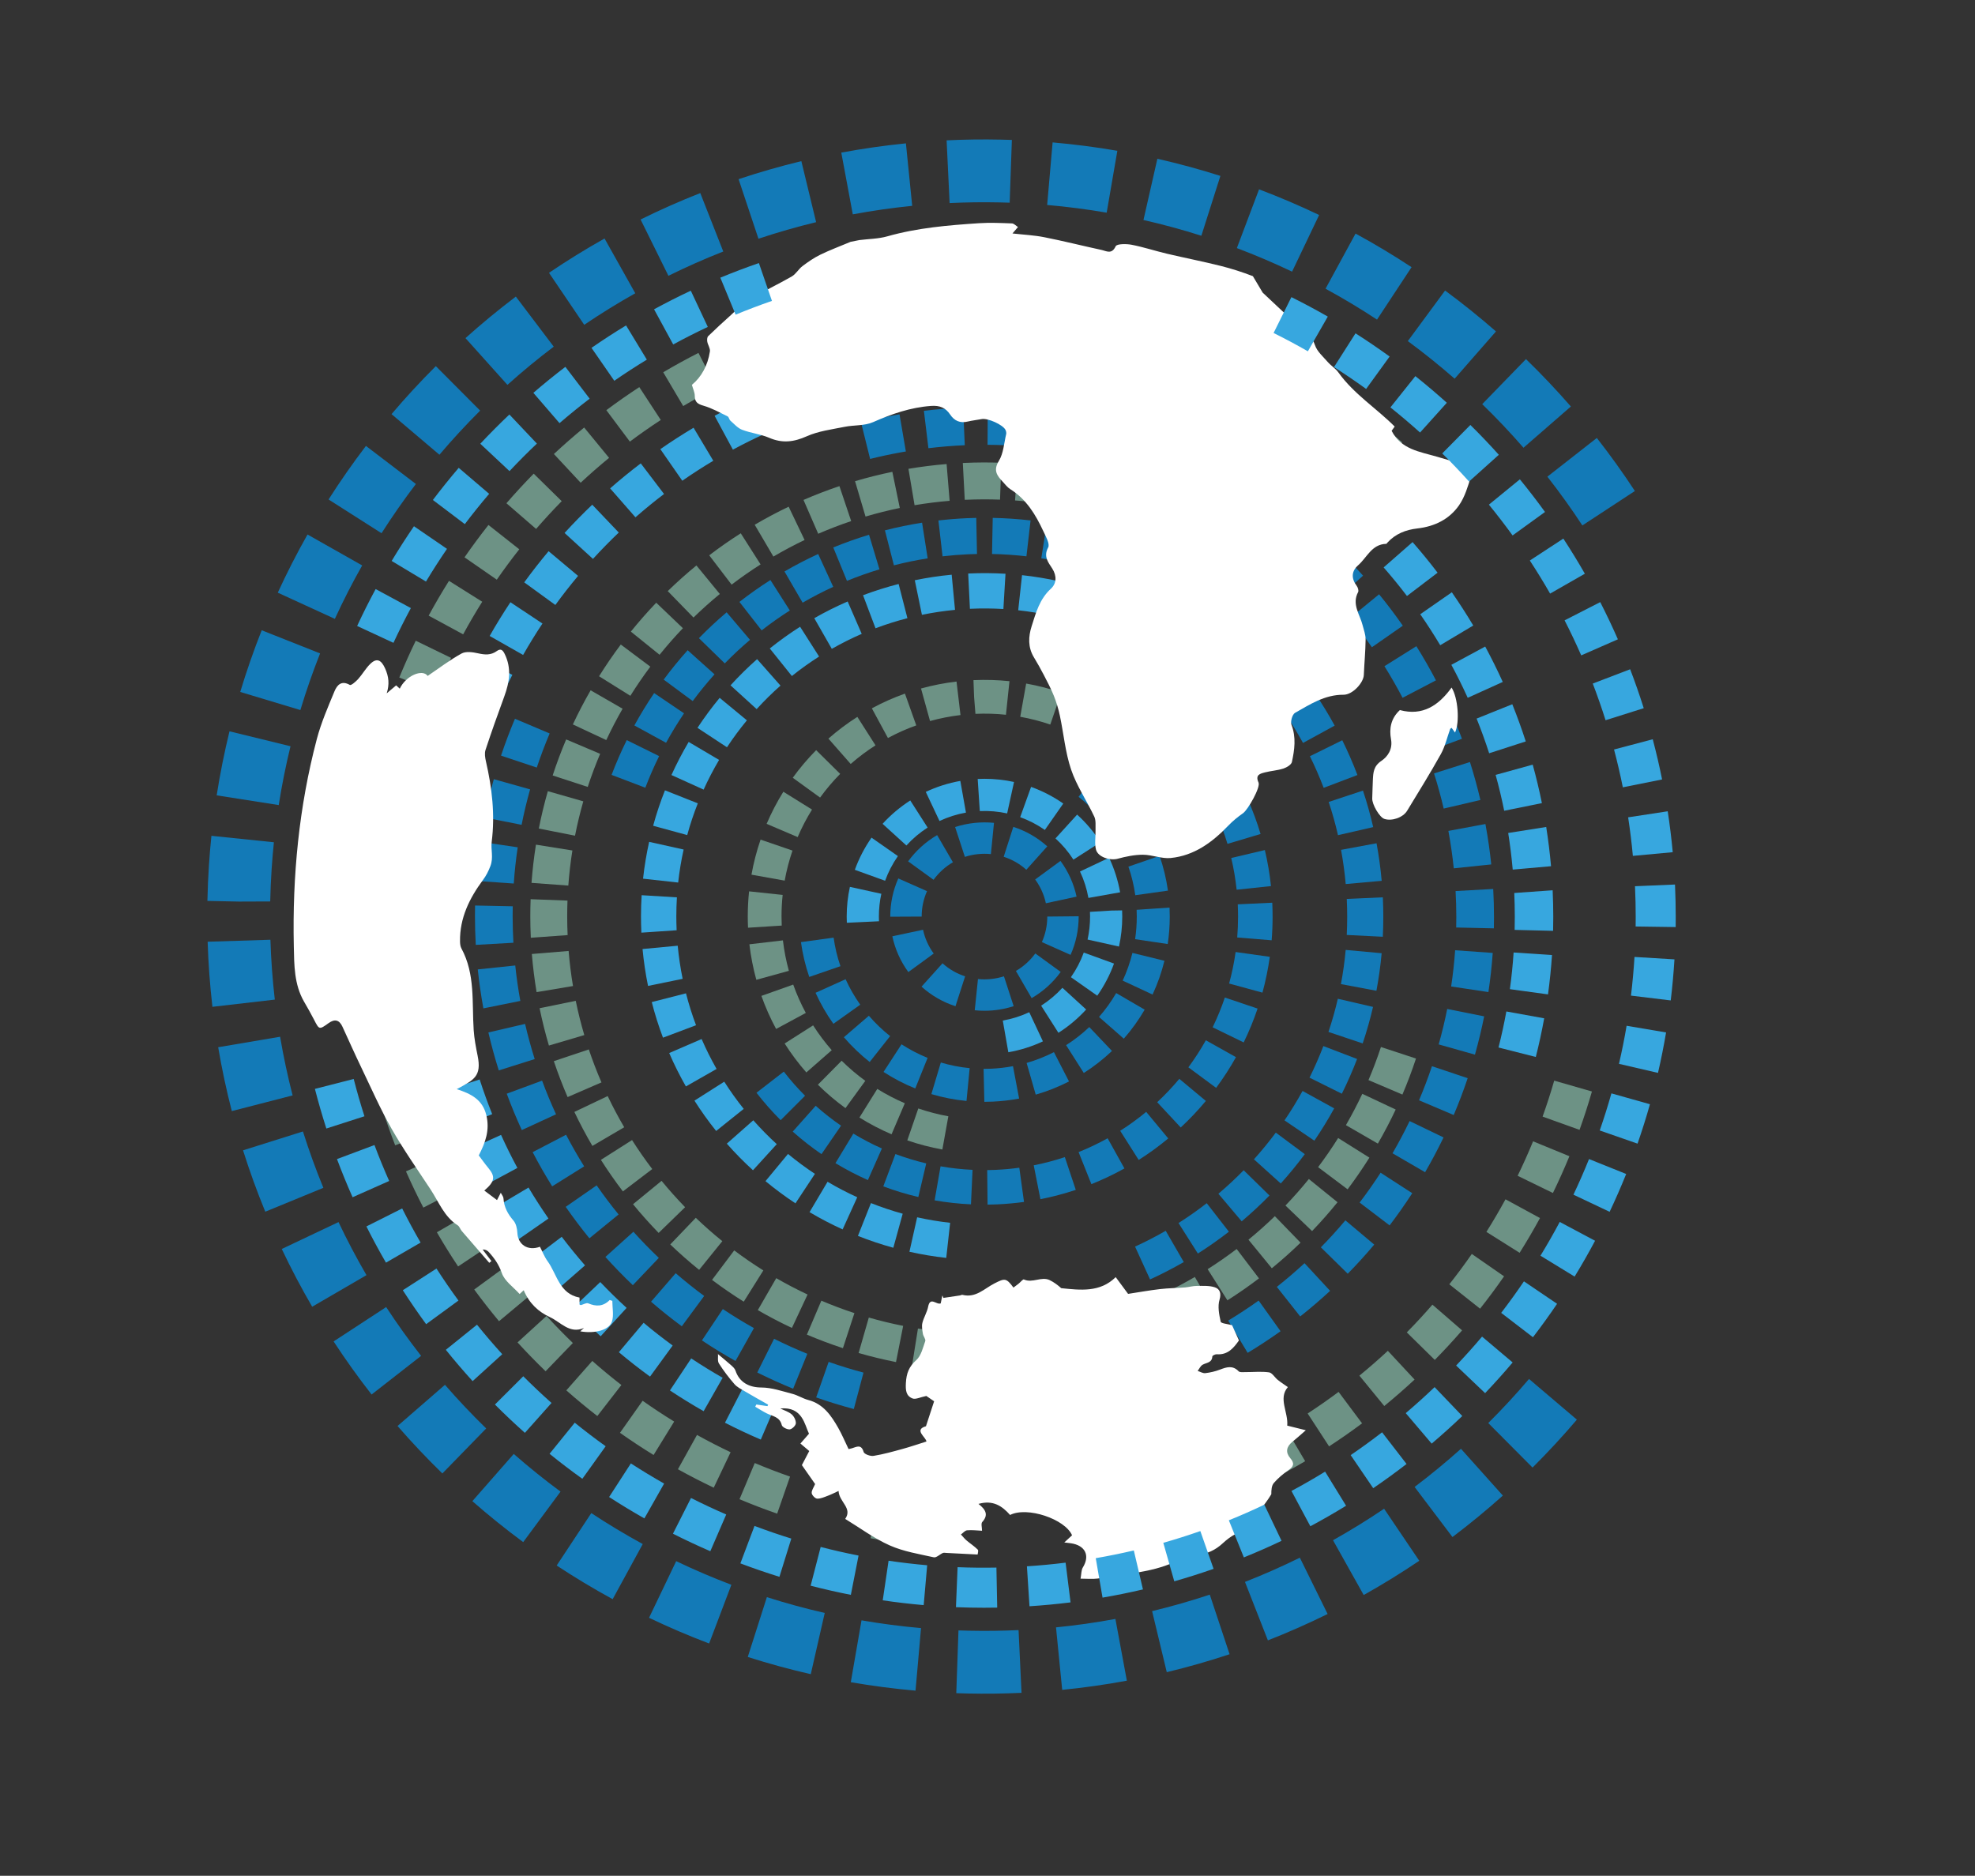 <?xml version="1.0" encoding="utf-8"?>
<svg viewBox="0 0 247.185 234.797" xmlns="http://www.w3.org/2000/svg">
  <rect x="0" y="0" width="247.185" height="234.797" fill="#333333" stroke="none"/>
  <path class="st0" d="M 114.584 211.625 C 111.879 211.386 109.153 211.031 106.483 210.568 L 107.825 202.823 C 110.28 203.249 112.786 203.575 115.274 203.794 L 114.584 211.625 Z M 119.685 211.94 L 119.96 204.084 C 120.414 204.1 120.867 204.113 121.321 204.123 C 123.366 204.167 125.438 204.14 127.481 204.045 L 127.85 211.897 C 125.628 212.001 123.375 212.029 121.154 211.982 C 120.665 211.972 120.174 211.958 119.685 211.94 Z M 101.474 209.563 C 98.83 208.96 96.177 208.235 93.589 207.408 L 95.979 199.92 C 98.357 200.68 100.794 201.345 103.222 201.898 L 101.474 209.563 Z M 132.942 211.526 L 132.167 203.703 C 134.648 203.458 137.149 203.103 139.601 202.648 L 141.034 210.377 C 138.366 210.872 135.643 211.259 132.942 211.526 Z M 88.752 205.722 C 86.206 204.758 83.676 203.675 81.232 202.504 L 84.63 195.415 C 86.874 196.49 89.198 197.485 91.537 198.372 L 88.752 205.722 Z M 146.03 209.312 L 144.194 201.67 C 146.612 201.088 149.041 200.394 151.413 199.606 L 153.891 207.066 C 151.308 207.924 148.664 208.679 146.03 209.312 Z M 76.679 200.174 C 74.295 198.873 71.938 197.455 69.673 195.96 L 74.005 189.4 C 76.086 190.774 78.253 192.078 80.444 193.274 L 76.679 200.174 Z M 158.686 205.332 L 155.817 198.014 C 158.136 197.104 160.447 196.084 162.685 194.981 L 166.161 202.031 C 163.725 203.232 161.21 204.343 158.686 205.332 Z M 65.483 193.031 C 63.301 191.42 61.16 189.695 59.118 187.905 L 64.301 181.995 C 66.178 183.641 68.147 185.227 70.154 186.709 L 65.483 193.031 Z M 170.677 199.655 L 166.836 192.796 C 169.012 191.577 171.163 190.251 173.23 188.854 L 177.632 195.367 C 175.384 196.886 173.044 198.329 170.677 199.655 Z M 55.366 184.438 C 53.421 182.544 51.533 180.545 49.755 178.498 L 55.69 173.343 C 57.325 175.226 59.062 177.064 60.85 178.805 L 55.366 184.438 Z M 181.785 192.397 L 177.047 186.126 C 179.041 184.619 180.993 183.013 182.85 181.35 L 188.093 187.207 C 186.075 189.014 183.953 190.76 181.785 192.397 Z M 46.508 174.556 C 44.836 172.415 43.236 170.179 41.753 167.911 L 48.332 163.609 C 49.695 165.694 51.166 167.749 52.704 169.719 L 46.508 174.556 Z M 191.808 183.701 L 186.265 178.127 C 188.037 176.365 189.754 174.509 191.368 172.61 L 197.357 177.702 C 195.601 179.767 193.734 181.785 191.808 183.701 Z M 39.072 163.568 C 37.706 161.221 36.425 158.788 35.264 156.339 L 42.368 152.972 C 43.434 155.223 44.612 157.458 45.867 159.616 L 39.072 163.568 Z M 33.202 151.673 C 32.169 149.159 31.232 146.574 30.418 143.99 L 37.915 141.629 C 38.663 144.001 39.523 146.375 40.472 148.685 L 33.202 151.673 Z M 29.012 139.079 C 28.334 136.452 27.761 133.762 27.307 131.086 L 35.057 129.772 C 35.474 132.231 36.001 134.702 36.623 137.116 L 29.012 139.079 Z M 26.586 126.027 C 26.275 123.335 26.073 120.594 25.988 117.879 L 33.844 117.632 C 33.923 120.128 34.108 122.649 34.394 125.125 L 26.586 126.027 Z M 25.959 112.769 L 25.962 112.665 C 25.992 111.21 26.056 109.733 26.152 108.281 C 26.232 107.065 26.336 105.834 26.461 104.622 L 34.28 105.43 C 34.165 106.544 34.069 107.677 33.996 108.796 C 33.908 110.133 33.849 111.492 33.82 112.838 L 29.889 112.853 L 25.959 112.769 Z M 34.885 100.773 L 27.119 99.557 C 27.539 96.874 28.079 94.177 28.723 91.542 L 36.359 93.41 C 35.767 95.831 35.271 98.308 34.885 100.773 Z M 37.594 88.881 L 30.067 86.613 C 30.851 84.012 31.756 81.415 32.755 78.893 L 40.062 81.789 C 39.144 84.105 38.314 86.491 37.594 88.881 Z M 41.91 77.465 L 34.766 74.186 C 35.9 71.717 37.152 69.267 38.488 66.906 L 45.33 70.777 C 44.102 72.946 42.952 75.197 41.91 77.465 Z M 47.751 66.745 L 41.122 62.521 C 42.581 60.232 44.155 57.976 45.8 55.818 L 52.052 60.583 C 50.539 62.568 49.092 64.641 47.751 66.745 Z M 54.997 56.921 L 49.003 51.837 C 50.759 49.766 52.625 47.745 54.547 45.831 L 60.094 51.4 C 58.327 53.16 56.612 55.018 54.997 56.921 Z M 198.044 65.771 C 196.673 63.681 195.199 61.627 193.665 59.666 L 199.855 54.822 C 201.524 56.954 203.126 59.187 204.617 61.461 L 198.044 65.771 Z M 63.507 48.174 L 58.257 42.323 C 60.275 40.513 62.395 38.764 64.561 37.125 L 69.305 43.393 C 67.313 44.9 65.363 46.508 63.507 48.174 Z M 190.675 56.045 C 189.038 54.163 187.3 52.327 185.51 50.588 L 190.987 44.95 C 192.934 46.842 194.824 48.838 196.606 50.884 L 190.675 56.045 Z M 73.12 40.658 L 68.711 34.15 C 70.963 32.625 73.301 31.179 75.663 29.855 L 79.509 36.71 C 77.339 37.927 75.189 39.256 73.12 40.658 Z M 182.057 47.403 C 180.174 45.756 178.204 44.173 176.199 42.696 L 180.862 36.367 C 183.042 37.974 185.186 39.696 187.232 41.487 L 182.057 47.403 Z M 83.657 34.522 L 80.175 27.475 C 82.607 26.273 85.12 25.16 87.645 24.167 L 90.523 31.482 C 88.202 32.395 85.892 33.418 83.657 34.522 Z M 172.343 40.007 C 170.257 38.633 168.089 37.331 165.9 36.14 L 169.658 29.237 C 172.039 30.533 174.397 31.947 176.668 33.443 L 172.343 40.007 Z M 94.926 29.882 L 92.439 22.426 C 95.009 21.568 97.652 20.809 100.295 20.169 L 102.143 27.81 C 99.715 28.397 97.286 29.095 94.926 29.882 Z M 161.713 34.003 C 159.457 32.926 157.132 31.934 154.802 31.055 L 157.579 23.7 C 160.115 24.658 162.645 25.738 165.1 26.91 L 161.713 34.003 Z M 106.733 26.83 L 105.293 19.102 C 107.954 18.606 110.675 18.217 113.382 17.944 L 114.168 25.766 C 111.679 26.016 109.178 26.374 106.733 26.83 Z M 150.359 29.509 C 147.979 28.753 145.541 28.089 143.113 27.538 L 144.853 19.873 C 147.496 20.473 150.151 21.194 152.741 22.019 L 150.359 29.509 Z M 118.851 25.419 L 118.475 17.567 C 120.721 17.459 123.008 17.429 125.273 17.478 C 125.726 17.486 126.186 17.5 126.643 17.516 L 126.368 25.371 C 125.95 25.356 125.531 25.345 125.111 25.337 C 123.021 25.292 120.917 25.319 118.851 25.419 Z M 138.508 26.62 C 136.057 26.198 133.55 25.873 131.06 25.657 L 131.741 17.826 C 134.45 18.062 137.177 18.414 139.844 18.875 L 138.508 26.62 Z" style="fill: rgb(19, 122, 183);" transform="matrix(1, 0, 0, 1, -2.842170943040401e-14, -1.4210854715202004e-14)"/>
  <path class="st1" d="M 113.944 193.293 C 112.284 193.098 110.608 192.849 108.962 192.549 L 109.841 187.715 C 111.385 187.996 112.957 188.231 114.515 188.412 L 113.944 193.293 Z M 134.539 193.017 L 133.843 188.154 C 135.391 187.932 136.957 187.656 138.496 187.334 L 139.501 192.143 C 137.86 192.486 136.19 192.78 134.539 193.017 Z M 142.937 191.343 L 141.717 186.584 C 143.236 186.194 144.763 185.751 146.253 185.265 L 147.775 189.936 C 146.185 190.455 144.557 190.928 142.937 191.343 Z M 97.266 189.47 C 95.679 188.919 94.095 188.31 92.555 187.661 L 94.463 183.134 C 95.906 183.742 97.392 184.312 98.879 184.83 L 97.266 189.47 Z M 151.104 188.767 L 149.374 184.168 C 150.837 183.619 152.305 183.011 153.739 182.364 L 155.761 186.841 C 154.232 187.532 152.665 188.179 151.104 188.767 Z M 89.33 186.218 C 87.815 185.498 86.307 184.722 84.848 183.911 L 87.233 179.616 C 88.603 180.377 90.018 181.105 91.44 181.781 L 89.33 186.218 Z M 158.937 185.321 L 156.715 180.94 C 158.117 180.229 159.51 179.466 160.854 178.672 L 163.351 182.904 C 161.917 183.75 160.432 184.563 158.937 185.321 Z M 81.8 182.127 C 80.382 181.253 78.967 180.32 77.596 179.35 L 80.429 175.338 C 81.718 176.247 83.046 177.124 84.377 177.944 L 81.8 182.127 Z M 166.344 181.047 L 163.663 176.931 C 164.973 176.077 166.276 175.168 167.534 174.228 L 170.474 178.165 C 169.132 179.167 167.742 180.136 166.344 181.047 Z M 74.76 177.249 C 73.434 176.221 72.128 175.14 70.878 174.036 L 74.13 170.353 C 75.302 171.389 76.527 172.402 77.771 173.367 L 74.76 177.249 Z M 173.25 175.995 L 170.138 172.193 C 171.357 171.196 172.555 170.15 173.699 169.086 L 177.045 172.684 C 175.825 173.819 174.548 174.933 173.25 175.995 Z M 68.286 171.644 C 67.085 170.485 65.903 169.271 64.774 168.035 L 68.402 164.722 C 69.461 165.882 70.57 167.021 71.698 168.109 L 68.286 171.644 Z M 179.574 170.226 L 176.071 166.781 C 177.176 165.659 178.255 164.491 179.279 163.309 L 182.991 166.527 C 181.9 167.786 180.75 169.03 179.574 170.226 Z M 62.456 165.379 C 61.388 164.1 60.344 162.766 59.353 161.413 L 63.316 158.51 C 64.246 159.778 65.225 161.031 66.227 162.23 L 62.456 165.379 Z M 185.242 163.811 L 181.391 160.761 C 182.367 159.529 183.314 158.251 184.207 156.963 L 188.244 159.763 C 187.292 161.135 186.282 162.497 185.242 163.811 Z M 57.335 158.525 C 56.409 157.137 55.515 155.697 54.678 154.249 L 58.932 151.791 C 59.717 153.15 60.555 154.499 61.423 155.802 L 57.335 158.525 Z M 190.191 156.818 L 186.034 154.201 C 186.869 152.873 187.673 151.501 188.424 150.121 L 192.74 152.469 C 191.94 153.94 191.082 155.403 190.191 156.818 Z M 52.986 151.161 C 52.217 149.68 51.485 148.153 50.81 146.624 L 55.305 144.641 C 55.938 146.076 56.624 147.508 57.345 148.896 L 52.986 151.161 Z M 194.358 149.331 L 189.942 147.178 C 190.628 145.769 191.279 144.317 191.876 142.862 L 196.422 144.728 C 195.785 146.279 195.09 147.828 194.358 149.331 Z M 49.46 143.364 C 48.855 141.805 48.293 140.206 47.788 138.61 L 52.473 137.13 C 52.946 138.626 53.473 140.125 54.04 141.585 L 49.46 143.364 Z M 197.69 141.428 L 193.066 139.768 C 193.595 138.293 194.085 136.779 194.52 135.267 L 199.241 136.625 C 198.777 138.238 198.255 139.854 197.69 141.428 Z M 46.801 135.221 C 46.371 133.608 45.985 131.958 45.657 130.316 L 50.475 129.353 C 50.783 130.894 51.144 132.442 51.548 133.955 L 46.801 135.221 Z M 45.043 126.844 C 44.79 125.195 44.586 123.513 44.436 121.844 L 49.329 121.405 C 49.469 122.972 49.661 124.55 49.899 126.097 L 45.043 126.844 Z M 44.198 118.304 L 46.653 118.213 L 44.197 118.287 C 44.142 117.061 44.115 115.859 44.115 114.672 C 44.115 114.21 44.119 113.749 44.127 113.29 L 49.039 113.374 C 49.032 113.805 49.028 114.239 49.028 114.671 C 49.028 115.786 49.053 116.915 49.103 118.026 L 46.653 118.213 L 44.198 118.304 Z M 49.17 110.069 L 44.266 109.765 C 44.369 108.1 44.527 106.413 44.736 104.751 L 49.611 105.363 C 49.414 106.922 49.266 108.505 49.17 110.069 Z M 50.097 102.094 L 45.255 101.261 C 45.539 99.608 45.88 97.948 46.267 96.324 L 51.046 97.466 C 50.682 98.987 50.363 100.544 50.097 102.094 Z M 51.886 94.266 L 47.164 92.911 C 47.625 91.303 48.145 89.688 48.71 88.108 L 53.336 89.761 C 52.806 91.243 52.319 92.759 51.886 94.266 Z M 54.522 86.668 L 49.975 84.806 C 50.609 83.259 51.301 81.709 52.034 80.202 L 56.453 82.35 C 55.766 83.763 55.116 85.216 54.522 86.668 Z M 57.967 79.404 L 53.649 77.061 C 54.449 75.587 55.305 74.123 56.194 72.708 L 60.354 75.322 C 59.52 76.648 58.717 78.021 57.967 79.404 Z M 62.177 72.56 L 58.138 69.763 C 59.084 68.396 60.092 67.033 61.134 65.713 L 64.991 68.757 C 64.012 69.997 63.065 71.277 62.177 72.56 Z M 67.098 66.208 L 63.383 62.994 C 64.482 61.724 65.63 60.478 66.798 59.29 L 70.302 62.733 C 69.207 63.848 68.13 65.016 67.098 66.208 Z M 177.975 64.683 C 176.913 63.522 175.803 62.384 174.675 61.298 L 178.083 57.759 C 179.285 58.916 180.467 60.129 181.599 61.364 L 177.975 64.683 Z M 72.673 60.424 L 69.324 56.83 C 70.542 55.694 71.818 54.579 73.114 53.515 L 76.231 57.313 C 75.013 58.313 73.816 59.359 72.673 60.424 Z M 172.241 59.057 C 171.065 58.02 169.838 57.007 168.597 56.046 L 171.604 52.161 C 172.927 53.185 174.234 54.266 175.489 55.37 L 172.241 59.057 Z M 78.832 55.277 L 75.889 51.343 C 77.227 50.342 78.615 49.372 80.015 48.457 L 82.702 52.57 C 81.388 53.428 80.087 54.339 78.832 55.277 Z M 165.935 54.078 C 164.651 53.173 163.323 52.298 161.986 51.476 L 164.557 47.291 C 165.982 48.165 167.398 49.097 168.766 50.063 L 165.935 54.078 Z M 85.507 50.827 L 83.008 46.597 C 84.45 45.745 85.934 44.93 87.419 44.176 L 89.644 48.555 C 88.252 49.263 86.86 50.027 85.507 50.827 Z M 159.127 49.806 C 157.749 49.043 156.333 48.315 154.919 47.647 L 157.023 43.206 C 158.53 43.92 160.039 44.695 161.508 45.509 L 159.127 49.806 Z M 92.62 47.126 L 90.592 42.651 C 92.112 41.962 93.679 41.312 95.247 40.72 L 96.983 45.317 C 95.512 45.872 94.044 46.481 92.62 47.126 Z M 151.894 46.296 C 150.453 45.69 148.967 45.121 147.477 44.605 L 149.084 39.963 C 150.675 40.513 152.261 41.12 153.798 41.767 L 151.894 46.296 Z M 100.102 44.217 L 98.575 39.548 C 100.169 39.026 101.797 38.551 103.413 38.136 L 104.636 42.894 C 103.122 43.283 101.596 43.729 100.102 44.217 Z M 144.321 43.59 C 142.82 43.144 141.283 42.742 139.752 42.393 L 140.843 37.603 C 142.477 37.975 144.117 38.405 145.719 38.88 L 144.321 43.59 Z M 107.858 42.141 L 106.847 37.333 C 108.479 36.99 110.148 36.694 111.808 36.454 L 112.51 41.317 C 110.953 41.542 109.388 41.819 107.858 42.141 Z M 136.511 41.731 C 134.972 41.452 133.4 41.219 131.838 41.038 L 132.403 36.158 C 134.069 36.351 135.746 36.599 137.387 36.897 L 136.511 41.731 Z M 115.794 40.915 L 115.308 36.027 C 116.764 35.881 118.241 35.776 119.699 35.712 L 120.341 35.685 L 120.503 40.596 L 119.923 40.619 C 118.548 40.68 117.161 40.78 115.794 40.915 Z M 128.547 40.73 C 126.971 40.62 125.382 40.557 123.823 40.547 L 123.858 35.634 C 125.519 35.645 127.212 35.712 128.89 35.829 L 128.547 40.73 Z" style="fill: rgb(109, 146, 133);" transform="matrix(1, 0, 0, 1, -2.842170943040401e-14, -1.4210854715202004e-14)"/>
  <path class="st2" d="M 123.16 185.918 C 122.591 185.918 122.024 185.911 121.458 185.898 L 121.567 181.084 C 123.014 181.115 124.485 181.106 125.956 181.045 L 126.006 181.034 L 126.297 181.032 L 126.297 183.442 L 126.792 185.791 L 126.377 185.846 C 125.305 185.894 124.223 185.918 123.16 185.918 Z M 129.43 185.646 L 129.013 180.85 C 130.538 180.717 132.08 180.53 133.597 180.292 L 134.343 185.047 C 132.718 185.303 131.065 185.504 129.43 185.646 Z M 137.33 184.513 L 136.379 179.794 C 137.884 179.491 139.395 179.131 140.871 178.726 L 142.146 183.368 C 140.563 183.803 138.943 184.189 137.33 184.513 Z M 145.054 182.503 L 143.577 177.92 C 145.037 177.45 146.498 176.922 147.92 176.352 L 149.712 180.822 C 148.186 181.433 146.619 181.998 145.054 182.503 Z M 95.219 180.198 C 93.711 179.551 92.202 178.842 90.735 178.089 L 92.935 173.805 C 94.302 174.508 95.71 175.17 97.116 175.772 L 95.219 180.198 Z M 152.502 179.632 L 150.519 175.245 C 151.911 174.616 153.302 173.928 154.654 173.2 L 156.937 177.439 C 155.487 178.22 153.994 178.957 152.502 179.632 Z M 88.064 176.644 C 86.64 175.834 85.222 174.96 83.847 174.047 L 86.51 170.036 C 87.793 170.888 89.117 171.704 90.445 172.46 L 88.064 176.644 Z M 81.356 172.314 C 80.025 171.346 78.713 170.319 77.455 169.263 L 80.551 165.576 C 81.724 166.561 82.948 167.518 84.19 168.422 L 81.356 172.314 Z M 75.175 167.265 C 73.96 166.154 72.77 164.988 71.639 163.8 L 75.126 160.48 C 76.181 161.588 77.291 162.675 78.425 163.713 L 75.175 167.265 Z M 69.596 161.56 C 68.517 160.326 67.465 159.036 66.469 157.724 L 70.303 154.813 C 71.232 156.036 72.214 157.24 73.22 158.392 L 69.596 161.56 Z M 64.689 155.273 C 63.749 153.918 62.848 152.518 62.01 151.111 L 66.148 148.649 C 66.928 149.96 67.768 151.265 68.644 152.527 L 64.689 155.273 Z M 60.516 148.478 C 59.738 147.035 59 145.542 58.322 144.045 L 62.71 142.06 C 63.341 143.457 64.029 144.848 64.755 146.194 L 60.516 148.478 Z M 57.133 141.255 C 56.52 139.728 55.954 138.162 55.45 136.597 L 60.033 135.121 C 60.502 136.578 61.03 138.039 61.601 139.461 L 57.133 141.255 Z M 54.583 133.69 C 54.147 132.109 53.761 130.488 53.435 128.873 L 58.155 127.921 C 58.458 129.427 58.818 130.937 59.224 132.412 L 54.583 133.69 Z M 192.216 132.305 L 187.549 131.119 C 187.926 129.637 188.256 128.12 188.53 126.608 L 193.267 127.466 C 192.974 129.087 192.62 130.715 192.216 132.305 Z M 52.901 125.888 C 52.646 124.269 52.444 122.616 52.3 120.974 L 57.097 120.556 C 57.23 122.087 57.419 123.629 57.656 125.139 L 52.901 125.888 Z M 193.743 124.472 L 188.973 123.817 C 189.181 122.303 189.338 120.758 189.439 119.226 L 194.244 119.544 C 194.135 121.189 193.966 122.846 193.743 124.472 Z M 52.101 117.969 L 52.098 117.906 C 52.049 116.826 52.025 115.743 52.025 114.677 C 52.025 114.116 52.032 113.557 52.045 112.998 L 56.858 113.113 C 56.846 113.633 56.84 114.154 56.84 114.677 C 56.84 115.673 56.862 116.682 56.907 117.679 L 52.101 117.969 Z M 194.381 116.516 L 189.568 116.399 C 189.581 115.862 189.587 115.322 189.587 114.781 C 189.587 113.79 189.565 112.78 189.521 111.779 L 194.325 111.439 L 194.328 111.507 C 194.378 112.638 194.402 113.72 194.402 114.781 C 194.402 115.361 194.395 115.939 194.381 116.516 Z M 56.984 110.287 L 52.179 109.971 C 52.287 108.332 52.455 106.675 52.676 105.045 L 57.447 105.694 C 57.24 107.213 57.085 108.759 56.984 110.287 Z M 189.327 108.851 C 189.191 107.319 189.002 105.777 188.763 104.267 L 193.519 103.515 C 193.774 105.133 193.978 106.785 194.123 108.427 L 189.327 108.851 Z M 57.888 102.904 L 53.15 102.05 C 53.441 100.434 53.793 98.804 54.198 97.21 L 58.865 98.392 C 58.488 99.879 58.16 101.397 57.888 102.904 Z M 188.261 101.485 C 187.958 99.984 187.597 98.473 187.188 96.996 L 191.83 95.714 C 192.267 97.299 192.655 98.919 192.98 100.53 L 188.261 101.485 Z M 59.619 95.66 L 55.008 94.278 C 55.481 92.697 56.017 91.115 56.598 89.579 L 61.101 91.283 C 60.56 92.715 60.061 94.187 59.619 95.66 Z M 186.378 94.288 C 185.907 92.83 185.379 91.37 184.807 89.948 L 189.274 88.151 C 189.887 89.677 190.455 91.244 190.96 92.808 L 186.378 94.288 Z M 62.159 88.656 L 57.733 86.762 C 58.379 85.251 59.089 83.741 59.841 82.276 L 64.124 84.473 C 63.423 85.84 62.762 87.247 62.159 88.656 Z M 183.695 87.348 C 183.065 85.957 182.376 84.567 181.647 83.217 L 185.883 80.93 C 186.665 82.378 187.405 83.869 188.081 85.362 L 183.695 87.348 Z M 65.471 81.984 L 61.285 79.605 C 62.098 78.174 62.971 76.755 63.882 75.385 L 67.892 78.049 C 67.043 79.326 66.229 80.65 65.471 81.984 Z M 180.253 80.765 C 179.468 79.449 178.627 78.145 177.752 76.887 L 181.706 74.139 C 182.643 75.487 183.546 76.887 184.388 78.299 L 180.253 80.765 Z M 69.506 75.727 L 65.612 72.896 C 66.579 71.565 67.605 70.253 68.662 68.994 L 72.35 72.087 C 71.365 73.262 70.408 74.486 69.506 75.727 Z M 176.092 74.603 C 175.161 73.38 174.178 72.177 173.172 71.027 L 176.793 67.855 C 177.873 69.087 178.926 70.377 179.924 71.688 L 176.092 74.603 Z M 74.214 69.96 L 70.659 66.713 C 71.765 65.503 72.93 64.312 74.122 63.175 L 77.445 66.66 C 76.332 67.721 75.245 68.832 74.214 69.96 Z M 171.264 68.942 C 170.208 67.835 169.097 66.748 167.963 65.712 L 171.21 62.156 C 172.426 63.266 173.616 64.431 174.748 65.618 L 171.264 68.942 Z M 79.532 64.755 L 76.361 61.131 C 77.595 60.051 78.886 58.997 80.196 58.002 L 83.109 61.835 C 81.887 62.763 80.683 63.746 79.532 64.755 Z M 165.835 63.85 C 164.659 62.863 163.434 61.907 162.194 61.006 L 165.024 57.111 C 166.354 58.077 167.667 59.103 168.928 60.159 L 165.835 63.85 Z M 85.393 60.176 L 82.647 56.22 C 83.989 55.289 85.388 54.387 86.805 53.54 L 89.274 57.674 C 87.951 58.464 86.645 59.305 85.393 60.176 Z M 159.87 59.393 C 158.59 58.542 157.266 57.729 155.936 56.974 L 158.312 52.786 C 159.74 53.596 161.16 54.469 162.534 55.382 L 159.87 59.393 Z M 91.726 56.284 L 89.439 52.046 C 90.884 51.266 92.376 50.527 93.873 49.849 L 95.858 54.235 C 94.464 54.867 93.073 55.556 91.726 56.284 Z M 153.444 55.627 C 152.084 54.93 150.677 54.269 149.263 53.665 L 151.154 49.238 C 152.672 49.885 154.182 50.594 155.642 51.344 L 153.444 55.627 Z M 98.457 53.128 L 96.663 48.66 C 98.188 48.048 99.754 47.481 101.319 46.976 L 102.799 51.557 C 101.339 52.029 99.878 52.557 98.457 53.128 Z M 146.635 52.608 C 145.195 52.065 143.722 51.567 142.257 51.128 L 143.638 46.516 C 145.211 46.986 146.791 47.521 148.335 48.104 L 146.635 52.608 Z M 105.506 50.747 L 104.225 46.107 C 105.805 45.67 107.425 45.283 109.042 44.957 L 109.996 49.676 C 108.488 49.98 106.978 50.341 105.506 50.747 Z M 139.525 50.375 C 138.035 49.997 136.517 49.67 135.014 49.4 L 135.864 44.661 C 137.478 44.95 139.107 45.302 140.706 45.707 L 139.525 50.375 Z M 112.777 49.177 L 112.028 44.421 C 113.653 44.165 115.306 43.963 116.94 43.82 L 117.361 48.616 C 115.835 48.749 114.293 48.938 112.777 49.177 Z M 132.223 48.959 C 130.7 48.753 129.154 48.597 127.629 48.498 L 127.943 43.694 C 129.579 43.801 131.237 43.967 132.869 44.188 L 132.223 48.959 Z M 120.159 48.427 L 119.99 43.615 L 120.074 43.613 C 121.665 43.542 123.312 43.522 124.916 43.561 L 124.802 48.374 C 123.306 48.341 121.782 48.357 120.263 48.423 L 120.159 48.427 Z" style="fill: rgb(55, 167, 223);" transform="matrix(1, 0, 0, 1, -2.842170943040401e-14, -1.4210854715202004e-14)"/>
  <path class="st0" d="M 122.713 178.499 C 121.075 178.488 119.419 178.412 117.789 178.274 L 118.189 173.574 C 119.697 173.703 121.229 173.773 122.745 173.782 L 122.713 178.499 Z M 125.794 178.445 L 125.598 173.733 C 127.105 173.67 128.636 173.547 130.147 173.367 L 130.707 178.049 C 129.075 178.244 127.422 178.378 125.794 178.445 Z M 133.758 177.611 L 132.969 172.961 L 133.776 172.82 C 134.994 172.599 136.23 172.334 137.445 172.034 L 138.576 176.613 C 137.266 176.936 135.933 177.222 134.615 177.461 L 133.758 177.611 Z M 106.862 176.372 C 105.28 175.952 103.695 175.463 102.15 174.921 L 103.712 170.471 C 105.142 170.973 106.61 171.425 108.074 171.814 L 106.862 176.372 Z M 141.547 175.802 L 140.197 171.283 C 141.646 170.85 143.099 170.354 144.515 169.809 L 146.21 174.209 C 144.681 174.798 143.112 175.335 141.547 175.802 Z M 99.267 173.83 C 97.755 173.215 96.245 172.533 94.777 171.801 L 96.882 167.581 C 98.242 168.259 99.642 168.891 101.043 169.46 L 99.267 173.83 Z M 92.053 170.359 C 90.628 169.559 89.215 168.694 87.852 167.785 L 90.468 163.86 C 91.73 164.702 93.04 165.504 94.36 166.244 L 92.053 170.359 Z M 156.153 169.341 L 153.718 165.302 C 155.011 164.522 156.292 163.679 157.527 162.796 L 160.271 166.633 C 158.937 167.586 157.551 168.498 156.153 169.341 Z M 85.332 166.016 C 84.015 165.044 82.72 164.009 81.483 162.939 L 84.568 159.372 C 85.714 160.362 86.913 161.321 88.133 162.222 L 85.332 166.016 Z M 162.729 164.784 L 159.803 161.084 C 160.988 160.147 162.155 159.149 163.27 158.118 L 166.472 161.58 C 165.268 162.694 164.009 163.772 162.729 164.784 Z M 79.204 160.87 C 78.023 159.746 76.868 158.558 75.77 157.338 L 79.275 154.183 C 80.292 155.313 81.362 156.413 82.456 157.454 L 79.204 160.87 Z M 168.68 159.437 L 165.315 156.132 C 166.377 155.051 167.41 153.915 168.384 152.755 L 171.994 155.79 C 170.942 157.042 169.827 158.268 168.68 159.437 Z M 73.767 155.001 C 72.734 153.734 71.736 152.41 70.802 151.066 L 74.676 148.375 C 75.541 149.621 76.464 150.846 77.421 152.018 L 73.767 155.001 Z M 173.919 153.387 L 170.166 150.529 C 171.087 149.321 171.97 148.064 172.792 146.794 L 176.752 149.356 C 175.865 150.727 174.912 152.083 173.919 153.387 Z M 69.11 148.498 C 68.246 147.114 67.423 145.675 66.665 144.221 L 70.847 142.041 C 71.549 143.386 72.31 144.718 73.111 145.999 L 69.11 148.498 Z M 178.362 146.73 L 174.284 144.362 C 175.045 143.052 175.764 141.695 176.423 140.329 L 180.671 142.377 C 179.961 143.851 179.184 145.316 178.362 146.73 Z M 65.308 141.454 C 64.623 139.967 63.989 138.436 63.422 136.902 L 67.846 135.267 C 68.37 136.687 68.958 138.105 69.592 139.481 L 65.308 141.454 Z M 181.943 139.57 L 177.601 137.728 C 178.193 136.333 178.737 134.897 179.219 133.462 L 183.69 134.96 C 183.17 136.512 182.582 138.063 181.943 139.57 Z M 62.425 133.987 C 61.933 132.427 61.495 130.828 61.125 129.235 L 65.718 128.166 C 66.062 129.642 66.467 131.123 66.922 132.568 L 62.425 133.987 Z M 184.601 132.013 L 180.061 130.733 C 180.474 129.269 180.833 127.776 181.129 126.295 L 185.754 127.22 C 185.434 128.819 185.046 130.432 184.601 132.013 Z M 60.499 126.222 L 60.483 126.135 C 60.195 124.55 59.964 122.94 59.796 121.345 L 64.487 120.852 C 64.642 122.33 64.856 123.822 65.123 125.288 L 60.499 126.222 Z M 186.285 124.181 L 181.621 123.482 C 181.845 121.984 182.013 120.459 182.12 118.947 L 186.825 119.281 C 186.709 120.913 186.528 122.561 186.285 124.181 Z M 59.547 118.274 C 59.479 117.079 59.445 115.863 59.444 114.66 C 59.444 114.221 59.448 113.783 59.457 113.347 L 64.173 113.443 C 64.165 113.848 64.16 114.253 64.16 114.659 C 64.161 115.773 64.193 116.9 64.256 118.007 L 59.547 118.274 Z M 186.968 116.204 L 182.252 116.098 C 182.262 115.667 182.267 115.235 182.267 114.801 C 182.267 113.719 182.236 112.62 182.176 111.536 L 186.886 111.275 C 186.95 112.446 186.983 113.632 186.983 114.801 C 186.983 115.269 186.978 115.738 186.968 116.204 Z M 64.301 110.595 L 59.596 110.269 C 59.709 108.64 59.888 106.991 60.128 105.37 L 64.794 106.061 C 64.571 107.561 64.405 109.087 64.301 110.595 Z M 181.95 108.691 C 181.794 107.188 181.576 105.667 181.304 104.171 L 181.275 104.009 L 185.911 103.145 L 185.945 103.331 C 186.239 104.941 186.473 106.582 186.641 108.203 L 181.95 108.691 Z M 65.282 103.247 L 60.656 102.328 C 60.976 100.721 61.362 99.108 61.804 97.532 L 66.345 98.808 C 65.935 100.266 65.578 101.759 65.282 103.247 Z M 180.689 101.212 C 180.343 99.733 179.936 98.253 179.479 96.812 L 183.975 95.386 C 184.468 96.942 184.908 98.54 185.282 100.137 L 180.689 101.212 Z M 67.182 96.077 L 62.708 94.584 C 63.228 93.028 63.814 91.476 64.45 89.972 L 68.794 91.808 C 68.205 93.201 67.663 94.637 67.182 96.077 Z M 178.552 94.114 C 178.024 92.691 177.434 91.275 176.8 89.903 L 181.081 87.924 C 181.766 89.406 182.403 90.936 182.974 92.473 L 178.552 94.114 Z M 175.541 87.346 C 174.837 86.002 174.074 84.671 173.272 83.391 L 177.269 80.887 C 178.135 82.269 178.96 83.708 179.72 85.161 L 175.541 87.346 Z M 171.703 81.016 C 170.837 79.772 169.911 78.547 168.953 77.376 L 172.603 74.389 C 173.638 75.654 174.638 76.976 175.573 78.32 L 171.703 81.016 Z M 167.097 75.216 C 166.081 74.09 165.009 72.99 163.911 71.947 L 167.159 68.528 C 168.345 69.653 169.502 70.84 170.598 72.055 L 167.097 75.216 Z M 161.794 70.034 C 160.654 69.048 159.454 68.092 158.228 67.189 L 161.023 63.391 C 162.348 64.366 163.645 65.399 164.877 66.464 L 161.794 70.034 Z M 155.889 65.553 C 154.627 64.714 153.317 63.914 151.994 63.174 L 154.295 59.058 C 155.724 59.856 157.138 60.72 158.501 61.626 L 155.889 65.553 Z M 149.47 61.841 C 148.11 61.165 146.709 60.534 145.309 59.967 L 147.076 55.596 C 148.59 56.207 150.102 56.888 151.571 57.619 L 149.47 61.841 Z M 142.638 58.962 C 141.201 58.46 139.732 58.01 138.272 57.624 L 139.478 53.064 C 141.055 53.482 142.641 53.967 144.191 54.507 L 142.638 58.962 Z M 108.901 57.446 L 107.764 52.868 C 109.096 52.537 110.458 52.245 111.811 51.998 L 112.582 51.863 L 113.374 56.513 L 112.654 56.639 C 111.4 56.867 110.137 57.139 108.901 57.446 Z M 135.494 56.962 C 134.016 56.646 132.503 56.385 130.997 56.185 L 131.618 51.51 C 133.245 51.726 134.88 52.008 136.478 52.349 L 135.494 56.962 Z M 116.198 56.103 L 115.632 51.421 C 117.259 51.225 118.911 51.089 120.543 51.018 L 120.748 55.73 C 119.236 55.796 117.705 55.921 116.198 56.103 Z M 128.156 55.879 C 126.643 55.753 125.11 55.685 123.599 55.677 L 123.625 50.96 C 125.257 50.97 126.913 51.042 128.548 51.179 L 128.156 55.879 Z" style="fill: rgb(19, 122, 183);" transform="matrix(1, 0, 0, 1, -2.842170943040401e-14, -1.4210854715202004e-14)"/>
  <path class="st1" d="M 123.172 171.571 C 122.44 171.571 121.711 171.558 120.985 171.53 L 121.162 166.915 C 122.606 166.97 124.065 166.966 125.536 166.901 L 125.814 171.511 L 125.756 171.514 C 124.88 171.553 124.024 171.571 123.172 171.571 Z M 118.939 171.416 C 117.34 171.297 115.732 171.109 114.159 170.857 L 114.889 166.297 C 116.334 166.528 117.812 166.701 119.282 166.81 L 118.939 171.416 Z M 127.841 171.383 L 127.467 166.779 C 128.938 166.66 130.416 166.478 131.859 166.238 L 132.616 170.794 C 131.046 171.055 129.44 171.253 127.841 171.383 Z M 112.141 170.495 C 110.573 170.185 108.999 169.803 107.461 169.36 L 108.739 164.923 C 110.151 165.329 111.597 165.68 113.037 165.964 L 112.141 170.495 Z M 134.633 170.422 L 133.709 165.897 C 135.15 165.603 136.593 165.244 138.001 164.83 L 139.304 169.261 C 137.772 169.711 136.2 170.101 134.633 170.422 Z M 105.498 168.755 C 103.977 168.256 102.46 167.685 100.988 167.059 L 102.798 162.81 C 104.149 163.385 105.541 163.909 106.937 164.366 L 105.498 168.755 Z M 141.259 168.645 L 139.796 164.265 C 141.189 163.8 142.578 163.268 143.925 162.686 L 145.758 166.925 C 144.291 167.559 142.777 168.138 141.259 168.645 Z M 99.114 166.222 C 97.668 165.544 96.231 164.794 94.844 163.993 L 97.153 159.993 C 98.428 160.729 99.747 161.418 101.074 162.04 L 99.114 166.222 Z M 147.619 166.082 L 145.633 161.912 C 146.959 161.281 148.274 160.585 149.542 159.844 L 151.872 163.832 C 150.492 164.638 149.061 165.395 147.619 166.082 Z M 93.086 162.935 C 91.729 162.086 90.394 161.169 89.117 160.21 L 91.891 156.518 C 93.063 157.398 94.29 158.24 95.538 159.022 L 93.086 162.935 Z M 153.62 162.767 L 151.145 158.868 C 152.385 158.081 153.607 157.232 154.778 156.342 L 157.571 160.019 C 156.298 160.987 154.968 161.912 153.62 162.767 Z M 87.501 158.952 C 86.257 157.947 85.042 156.878 83.888 155.772 L 87.083 152.437 C 88.144 153.453 89.261 154.437 90.404 155.36 L 87.501 158.952 Z M 159.179 158.752 L 156.254 155.178 C 157.39 154.249 158.501 153.258 159.557 152.234 L 162.772 155.549 C 161.623 156.663 160.414 157.741 159.179 158.752 Z M 82.434 154.328 C 81.319 153.181 80.24 151.971 79.228 150.737 L 82.8 147.81 C 83.73 148.944 84.721 150.054 85.746 151.11 L 82.434 154.328 Z M 164.217 154.098 L 160.884 150.901 C 161.906 149.835 162.891 148.719 163.812 147.581 L 167.4 150.487 C 166.399 151.725 165.327 152.94 164.217 154.098 Z M 77.96 149.132 C 76.991 147.861 76.065 146.533 75.208 145.184 L 79.105 142.706 C 79.893 143.946 80.743 145.166 81.633 146.334 L 77.96 149.132 Z M 168.662 148.872 L 164.969 146.097 C 165.854 144.921 166.698 143.693 167.479 142.45 L 171.39 144.906 C 170.541 146.257 169.623 147.592 168.662 148.872 Z M 74.142 143.438 C 73.332 142.057 72.574 140.627 71.886 139.184 L 76.056 137.198 C 76.686 138.521 77.383 139.835 78.126 141.103 L 74.142 143.438 Z M 172.449 143.149 L 168.451 140.839 C 169.188 139.563 169.878 138.243 170.502 136.917 L 174.681 138.882 C 174.002 140.326 173.251 141.762 172.449 143.149 Z M 71.04 137.325 C 70.406 135.86 69.825 134.347 69.316 132.828 L 73.694 131.36 C 74.162 132.754 74.695 134.143 75.278 135.488 L 71.04 137.325 Z M 175.522 137.009 L 171.274 135.198 C 171.851 133.845 172.376 132.452 172.835 131.058 L 177.221 132.501 C 176.722 134.02 176.15 135.537 175.522 137.009 Z M 68.7 130.874 C 68.247 129.34 67.855 127.769 67.534 126.203 L 72.058 125.276 C 72.353 126.714 72.713 128.157 73.129 129.565 L 68.7 130.874 Z M 67.158 124.188 C 66.896 122.617 66.695 121.01 66.564 119.414 L 71.167 119.036 C 71.287 120.504 71.471 121.981 71.714 123.425 L 67.158 124.188 Z M 66.434 117.383 L 66.431 117.314 C 66.39 116.397 66.371 115.541 66.371 114.688 C 66.371 113.975 66.384 113.265 66.411 112.557 L 71.025 112.729 C 71.001 113.38 70.989 114.033 70.989 114.688 C 70.989 115.472 71.006 116.259 71.042 117.049 L 66.434 117.383 Z M 71.129 110.85 L 66.523 110.512 C 66.64 108.912 66.827 107.303 67.078 105.729 L 71.639 106.457 C 71.408 107.902 71.237 109.38 71.129 110.85 Z M 71.968 104.605 L 67.437 103.713 C 67.745 102.145 68.125 100.57 68.566 99.034 L 73.005 100.306 C 72.601 101.718 72.251 103.164 71.968 104.605 Z M 73.559 98.502 L 69.17 97.067 C 69.666 95.549 70.235 94.032 70.86 92.557 L 75.112 94.359 C 74.538 95.715 74.015 97.108 73.559 98.502 Z M 75.88 92.637 L 71.698 90.68 C 72.376 89.229 73.125 87.792 73.922 86.408 L 77.923 88.713 C 77.192 89.984 76.504 91.304 75.88 92.637 Z M 78.893 87.097 L 74.976 84.65 C 75.821 83.297 76.737 81.96 77.696 80.678 L 81.393 83.446 C 80.511 84.625 79.67 85.853 78.893 87.097 Z M 82.55 81.96 L 78.955 79.061 C 79.96 77.815 81.028 76.598 82.132 75.444 L 85.47 78.635 C 84.456 79.696 83.473 80.815 82.55 81.96 Z M 163.561 81.569 C 162.625 80.432 161.632 79.323 160.608 78.274 L 163.913 75.05 C 165.027 76.192 166.108 77.397 167.126 78.633 L 163.561 81.569 Z M 86.795 77.299 L 83.573 73.99 C 84.722 72.871 85.93 71.791 87.162 70.781 L 90.091 74.35 C 88.96 75.279 87.851 76.271 86.795 77.299 Z M 159.269 76.95 C 158.205 75.935 157.086 74.954 155.941 74.032 L 158.838 70.436 C 160.082 71.438 161.3 72.505 162.457 73.609 L 159.269 76.95 Z M 91.567 73.181 L 88.765 69.51 C 90.04 68.537 91.368 67.609 92.712 66.754 L 95.192 70.65 C 93.958 71.436 92.738 72.287 91.567 73.181 Z M 154.454 72.879 C 153.274 71.997 152.045 71.157 150.801 70.381 L 153.243 66.463 C 154.598 67.306 155.935 68.22 157.218 69.179 L 154.454 72.879 Z M 96.795 69.667 L 94.457 65.685 C 95.836 64.875 97.265 64.115 98.706 63.425 L 100.7 67.592 C 99.376 68.225 98.062 68.924 96.795 69.667 Z M 149.184 69.414 C 147.907 68.68 146.586 67.994 145.258 67.375 L 147.209 63.189 C 148.655 63.864 150.094 64.611 151.484 65.409 L 149.184 69.414 Z M 102.406 66.814 L 100.565 62.578 C 102.031 61.941 103.543 61.36 105.06 60.849 L 106.532 65.227 C 105.14 65.695 103.752 66.228 102.406 66.814 Z M 143.534 66.608 C 142.18 66.035 140.787 65.514 139.391 65.06 L 140.821 60.669 C 142.342 61.164 143.861 61.731 145.335 62.356 L 143.534 66.608 Z M 108.326 64.66 L 107.015 60.232 C 108.546 59.778 110.116 59.385 111.684 59.061 L 112.616 63.585 C 111.176 63.881 109.733 64.243 108.326 64.66 Z M 137.587 64.508 C 136.172 64.104 134.725 63.757 133.287 63.475 L 134.174 58.943 C 135.739 59.25 137.314 59.628 138.855 60.067 L 137.587 64.508 Z M 114.465 63.238 L 113.699 58.684 C 115.279 58.419 116.886 58.217 118.474 58.087 L 118.853 62.689 C 117.394 62.809 115.918 62.994 114.465 63.238 Z M 131.434 63.146 C 129.984 62.917 128.506 62.747 127.041 62.642 L 127.372 58.036 C 128.968 58.15 130.577 58.335 132.155 58.585 L 131.434 63.146 Z M 120.746 62.565 L 120.504 57.953 L 120.71 57.944 C 122.229 57.875 123.795 57.869 125.329 57.925 L 125.161 62.541 C 123.75 62.49 122.327 62.496 120.892 62.558 L 120.746 62.565 Z" style="fill: rgb(109, 146, 133);" transform="matrix(1, 0, 0, 1, -2.842170943040401e-14, -1.4210854715202004e-14)"/>
  <path class="st0" d="M 143.937 160.152 L 142.06 156.041 C 143.363 155.445 144.654 154.78 145.897 154.062 L 148.158 157.976 C 146.791 158.765 145.37 159.497 143.937 160.152 Z M 149.921 156.909 L 147.499 153.092 C 148.713 152.323 149.902 151.487 151.031 150.608 L 153.805 154.177 C 152.562 155.143 151.256 156.062 149.921 156.909 Z M 155.408 152.878 L 152.49 149.426 C 153.584 148.502 154.648 147.512 155.654 146.485 L 158.884 149.646 C 157.779 150.775 156.61 151.862 155.408 152.878 Z M 160.297 148.141 L 156.939 145.116 C 157.899 144.05 158.82 142.926 159.676 141.773 L 163.304 144.47 C 162.363 145.735 161.352 146.97 160.297 148.141 Z M 164.502 142.785 L 160.765 140.242 C 161.572 139.056 162.332 137.817 163.023 136.56 L 166.984 138.738 C 166.224 140.12 165.389 141.482 164.502 142.785 Z M 167.942 136.905 L 163.894 134.894 C 164.534 133.607 165.117 132.277 165.629 130.941 L 169.85 132.557 C 169.287 134.027 168.645 135.489 167.942 136.905 Z M 170.549 130.609 L 166.265 129.17 C 166.721 127.812 167.116 126.415 167.44 125.018 L 171.843 126.039 C 171.487 127.577 171.051 129.114 170.549 130.609 Z M 172.268 124.019 L 167.827 123.182 C 168.092 121.775 168.292 120.337 168.422 118.906 L 172.924 119.317 C 172.78 120.89 172.56 122.472 172.268 124.019 Z M 173.069 117.256 L 168.554 117.033 C 168.591 116.282 168.61 115.527 168.61 114.767 C 168.61 114.084 168.594 113.4 168.563 112.712 L 168.555 112.525 L 173.071 112.32 L 173.079 112.507 C 173.113 113.266 173.13 114.017 173.13 114.767 C 173.13 115.601 173.109 116.431 173.069 117.256 Z M 168.426 110.659 C 168.299 109.226 168.101 107.786 167.84 106.379 L 172.284 105.554 C 172.571 107.101 172.788 108.682 172.928 110.256 L 168.426 110.659 Z M 167.459 104.541 C 167.139 103.144 166.748 101.746 166.295 100.385 L 170.584 98.959 C 171.082 100.458 171.513 101.996 171.865 103.531 L 167.459 104.541 Z M 165.666 98.617 C 165.158 97.279 164.578 95.947 163.943 94.659 L 167.996 92.659 C 168.695 94.076 169.333 95.541 169.892 97.013 L 165.666 98.617 Z M 80.767 98.603 L 76.543 96.995 C 77.103 95.522 77.742 94.057 78.441 92.642 L 82.494 94.646 C 81.857 95.931 81.277 97.263 80.767 98.603 Z M 163.08 92.997 C 162.39 91.736 161.634 90.496 160.831 89.311 L 164.574 86.775 C 165.456 88.079 166.288 89.443 167.045 90.829 L 163.08 92.997 Z M 83.362 92.977 L 79.396 90.808 C 80.151 89.428 80.984 88.064 81.871 86.756 L 85.612 89.291 C 84.806 90.482 84.049 91.722 83.362 92.977 Z M 159.748 87.779 C 158.895 86.626 157.977 85.499 157.019 84.432 L 160.383 81.413 C 161.436 82.586 162.445 83.824 163.383 85.092 L 159.748 87.779 Z M 86.698 87.757 L 83.065 85.068 C 84.003 83.801 85.012 82.563 86.064 81.39 L 89.428 84.409 C 88.471 85.476 87.552 86.603 86.698 87.757 Z M 155.737 83.06 C 154.733 82.03 153.67 81.039 152.579 80.113 L 155.503 76.666 C 156.702 77.685 157.87 78.774 158.973 79.905 L 155.737 83.06 Z M 90.711 83.039 L 87.475 79.884 C 88.577 78.753 89.744 77.664 90.944 76.645 L 93.869 80.092 C 92.777 81.019 91.714 82.01 90.711 83.039 Z M 151.122 78.926 C 149.992 78.044 148.805 77.206 147.595 76.434 L 150.025 72.623 C 151.356 73.471 152.661 74.393 153.903 75.364 L 151.122 78.926 Z M 95.325 78.907 L 92.545 75.343 C 93.791 74.371 95.096 73.45 96.423 72.605 L 98.852 76.416 C 97.645 77.186 96.458 78.023 95.325 78.907 Z M 145.989 75.455 C 144.748 74.734 143.459 74.064 142.157 73.466 L 144.046 69.359 C 145.477 70.018 146.895 70.755 148.261 71.548 L 145.989 75.455 Z M 100.453 75.441 L 98.184 71.532 C 99.552 70.737 100.971 70.002 102.401 69.347 L 104.285 73.456 C 102.986 74.051 101.697 74.72 100.453 75.441 Z M 140.433 72.717 C 139.105 72.171 137.736 71.684 136.366 71.27 L 137.674 66.944 C 139.183 67.4 140.688 67.935 142.149 68.535 L 140.433 72.717 Z M 106.003 72.708 L 104.289 68.527 C 105.753 67.927 107.26 67.392 108.766 66.938 L 110.07 71.266 C 108.702 71.679 107.333 72.164 106.003 72.708 Z M 111.879 70.763 L 110.754 66.386 C 112.278 65.994 113.843 65.672 115.405 65.426 L 116.105 69.892 C 114.685 70.115 113.263 70.408 111.879 70.763 Z M 134.553 70.762 C 133.167 70.405 131.745 70.112 130.326 69.887 L 131.03 65.423 C 132.59 65.669 134.155 65.992 135.679 66.385 L 134.553 70.762 Z M 117.967 69.638 L 117.45 65.147 C 118.619 65.013 119.811 64.918 120.995 64.865 C 121.395 64.848 121.791 64.835 122.186 64.826 L 122.278 69.346 C 121.916 69.353 121.555 69.365 121.192 69.38 C 120.117 69.429 119.031 69.515 117.967 69.638 Z M 128.466 69.635 C 127.042 69.47 125.593 69.373 124.159 69.345 L 124.247 64.826 C 125.824 64.856 127.418 64.964 128.984 65.144 L 128.466 69.635 Z" style="fill: rgb(19, 122, 183);" transform="matrix(1, 0, 0, 1, -2.842170943040401e-14, -1.4210854715202004e-14)"/>
  <path class="st2" d="M 118.429 157.456 C 116.881 157.285 115.33 157.026 113.821 156.688 L 114.787 152.374 C 116.139 152.676 117.529 152.908 118.917 153.062 L 118.429 157.456 Z M 111.806 156.187 C 110.308 155.775 108.817 155.276 107.375 154.704 L 109.005 150.594 C 110.299 151.107 111.636 151.554 112.979 151.925 L 111.806 156.187 Z M 105.461 153.89 C 104.051 153.249 102.658 152.522 101.319 151.729 L 103.574 147.925 C 104.775 148.637 106.025 149.29 107.29 149.863 L 105.461 153.89 Z M 99.558 150.627 C 98.265 149.774 97.003 148.839 95.806 147.848 L 98.625 144.442 C 99.7 145.332 100.834 146.171 101.993 146.937 L 99.558 150.627 Z M 94.24 146.484 C 93.093 145.439 91.992 144.319 90.966 143.155 L 94.281 140.23 C 95.203 141.274 96.191 142.279 97.219 143.217 L 94.24 146.484 Z M 89.63 141.568 C 88.661 140.357 87.747 139.079 86.915 137.77 L 90.646 135.398 C 91.393 136.572 92.212 137.718 93.082 138.804 L 89.63 141.568 Z M 85.844 135.994 C 85.074 134.644 84.371 133.237 83.755 131.815 L 87.812 130.057 C 88.365 131.332 88.995 132.593 89.685 133.804 L 85.844 135.994 Z M 82.977 129.89 C 82.429 128.436 81.956 126.937 81.572 125.434 L 85.855 124.338 C 86.2 125.685 86.624 127.029 87.114 128.332 L 82.977 129.89 Z M 81.106 123.411 C 80.795 121.893 80.564 120.34 80.418 118.793 L 84.82 118.378 C 84.951 119.767 85.158 121.161 85.438 122.523 L 81.106 123.411 Z M 80.273 116.743 L 80.268 116.62 C 80.24 115.99 80.225 115.343 80.225 114.698 C 80.225 113.821 80.252 112.932 80.306 112.055 L 84.719 112.325 C 84.671 113.112 84.647 113.912 84.647 114.698 C 84.647 115.278 84.66 115.86 84.686 116.444 L 80.273 116.743 Z M 84.877 110.471 L 80.482 109.987 C 80.652 108.442 80.908 106.892 81.245 105.378 L 85.561 106.338 C 85.26 107.694 85.03 109.084 84.877 110.471 Z M 86.009 104.53 L 81.745 103.363 C 82.154 101.864 82.652 100.372 83.225 98.928 L 87.335 100.557 C 86.823 101.851 86.376 103.188 86.009 104.53 Z M 88.064 98.839 L 84.037 97.014 C 84.675 95.604 85.401 94.211 86.192 92.871 L 89.999 95.121 C 89.288 96.324 88.637 97.574 88.064 98.839 Z M 155.742 93.999 C 154.994 92.827 154.173 91.683 153.3 90.597 L 156.746 87.826 C 157.719 89.037 158.635 90.313 159.469 91.619 L 155.742 93.999 Z M 90.987 93.539 L 87.294 91.108 C 88.145 89.815 89.079 88.551 90.07 87.352 L 93.479 90.167 C 92.589 91.245 91.751 92.379 90.987 93.539 Z M 152.097 89.172 C 151.174 88.13 150.184 87.128 149.154 86.191 L 152.127 82.919 C 153.275 83.962 154.379 85.08 155.407 86.242 L 152.097 89.172 Z M 94.7 88.762 L 91.43 85.785 C 92.475 84.638 93.594 83.535 94.755 82.507 L 97.685 85.82 C 96.642 86.742 95.638 87.732 94.7 88.762 Z M 147.744 84.969 C 146.672 84.085 145.537 83.248 144.372 82.481 L 146.8 78.787 C 148.099 79.641 149.364 80.574 150.558 81.559 L 147.744 84.969 Z M 99.109 84.621 L 96.343 81.171 C 97.556 80.199 98.832 79.284 100.138 78.452 L 102.514 82.181 C 101.343 82.927 100.197 83.748 99.109 84.621 Z M 142.788 81.496 C 141.589 80.788 140.338 80.138 139.07 79.565 L 140.89 75.535 C 142.304 76.174 143.699 76.899 145.037 77.688 L 142.788 81.496 Z M 104.107 81.219 L 101.913 77.38 C 103.261 76.609 104.667 75.906 106.091 75.288 L 107.851 79.343 C 106.576 79.897 105.316 80.528 104.107 81.219 Z M 137.354 78.838 C 136.052 78.326 134.714 77.88 133.376 77.516 L 134.541 73.249 C 136.032 73.657 137.523 74.152 138.973 74.723 L 137.354 78.838 Z M 109.577 78.644 L 108.015 74.507 C 109.471 73.958 110.969 73.484 112.469 73.099 L 113.57 77.38 C 112.225 77.727 110.881 78.152 109.577 78.644 Z M 131.568 77.069 C 130.215 76.769 128.825 76.541 127.436 76.389 L 127.915 71.994 C 129.464 72.162 131.015 72.418 132.525 72.753 L 131.568 77.069 Z M 115.385 76.96 L 114.492 72.631 C 116.009 72.317 117.563 72.084 119.11 71.937 L 119.527 76.339 C 118.139 76.471 116.745 76.68 115.385 76.96 Z M 125.581 76.233 C 124.229 76.153 122.867 76.139 121.501 76.202 L 121.392 76.207 L 121.176 71.791 L 121.292 71.785 C 122.837 71.716 124.339 71.729 125.845 71.819 L 125.581 76.233 Z" style="fill: rgb(55, 167, 223);" transform="matrix(1, 0, 0, 1, -2.842170943040401e-14, -1.4210854715202004e-14)"/>
  <path class="st0" d="M 123.601 150.788 L 123.556 146.465 C 123.911 146.462 124.266 146.451 124.623 146.435 C 125.61 146.391 126.603 146.301 127.574 146.167 L 128.162 150.451 C 127.061 150.601 125.936 150.704 124.818 150.755 C 124.411 150.773 124.005 150.784 123.601 150.788 Z M 121.524 150.751 C 120.002 150.682 118.471 150.514 116.974 150.252 L 117.718 145.993 C 119.035 146.224 120.382 146.372 121.721 146.433 L 121.524 150.751 Z M 130.215 150.108 L 129.379 145.867 C 130.698 145.607 132.008 145.261 133.272 144.839 L 134.641 148.94 C 133.202 149.42 131.714 149.813 130.215 150.108 Z M 114.935 149.835 C 113.452 149.485 111.977 149.037 110.551 148.502 L 112.071 144.454 C 113.325 144.925 114.621 145.32 115.925 145.626 L 114.935 149.835 Z M 136.596 148.225 L 134.992 144.211 C 136.236 143.714 137.458 143.132 138.627 142.481 L 140.731 146.258 C 139.402 146.999 138.01 147.66 136.596 148.225 Z M 108.623 147.714 C 107.235 147.099 105.869 146.386 104.563 145.595 L 106.803 141.897 C 107.952 142.593 109.154 143.22 110.375 143.761 L 108.623 147.714 Z M 142.516 145.195 L 140.2 141.545 C 141.329 140.828 142.424 140.032 143.455 139.177 L 146.215 142.504 C 145.044 143.476 143.799 144.381 142.516 145.195 Z M 102.815 144.468 C 101.566 143.609 100.355 142.66 99.216 141.647 L 102.091 138.417 C 103.095 139.311 104.162 140.148 105.263 140.904 L 102.815 144.468 Z M 147.777 141.131 L 144.831 137.967 C 145.81 137.055 146.742 136.071 147.601 135.041 L 150.922 137.808 C 149.947 138.978 148.889 140.096 147.777 141.131 Z M 97.703 140.216 C 96.626 139.139 95.609 137.984 94.679 136.784 L 98.098 134.137 C 98.916 135.194 99.812 136.211 100.76 137.159 L 97.703 140.216 Z M 152.207 136.172 L 148.732 133.601 C 149.531 132.52 150.268 131.381 150.921 130.216 L 154.692 132.329 C 153.951 133.653 153.115 134.946 152.207 136.172 Z M 155.657 130.484 L 151.77 128.592 C 152.356 127.39 152.87 126.135 153.298 124.865 L 157.395 126.247 C 156.908 127.691 156.323 129.117 155.657 130.484 Z M 158.004 124.252 L 153.833 123.112 C 154.186 121.822 154.459 120.496 154.645 119.169 L 158.926 119.768 C 158.715 121.277 158.405 122.786 158.004 124.252 Z M 159.155 117.699 L 154.846 117.348 C 154.916 116.491 154.951 115.619 154.951 114.756 C 154.951 114.279 154.941 113.8 154.919 113.32 L 154.913 113.198 L 159.232 112.996 L 159.238 113.126 C 159.262 113.672 159.274 114.216 159.274 114.756 C 159.274 115.736 159.234 116.726 159.155 117.699 Z M 154.773 111.369 C 154.632 110.034 154.405 108.697 154.098 107.398 L 158.306 106.404 C 158.655 107.881 158.913 109.399 159.073 110.914 L 154.773 111.369 Z M 153.627 105.629 C 153.243 104.345 152.774 103.074 152.231 101.852 L 156.182 100.098 C 156.799 101.487 157.333 102.932 157.769 104.393 L 153.627 105.629 Z M 151.44 100.204 C 150.829 99.018 150.133 97.856 149.372 96.752 L 152.933 94.299 C 153.798 95.555 154.588 96.876 155.284 98.226 L 151.44 100.204 Z M 148.292 95.275 C 147.469 94.216 146.571 93.201 145.624 92.257 L 148.675 89.194 C 149.751 90.266 150.77 91.42 151.705 92.621 L 148.292 95.275 Z M 144.291 91 C 143.287 90.109 142.219 89.275 141.115 88.521 L 143.555 84.951 C 144.808 85.808 146.022 86.755 147.161 87.767 L 144.291 91 Z M 139.571 87.53 C 138.424 86.838 137.221 86.213 135.996 85.673 L 137.741 81.718 C 139.133 82.332 140.5 83.042 141.804 83.828 L 139.571 87.53 Z M 134.298 84.983 C 133.045 84.515 131.748 84.123 130.443 83.819 L 131.424 79.609 C 132.909 79.955 134.385 80.4 135.811 80.934 L 134.298 84.983 Z" style="fill: rgb(19, 122, 183);" transform="matrix(1, 0, 0, 1, -2.842170943040401e-14, -1.4210854715202004e-14)"/>
  <path class="st1" d="M 117.943 143.888 C 116.458 143.62 114.982 143.236 113.555 142.743 L 114.932 138.75 C 116.154 139.171 117.42 139.5 118.692 139.729 L 117.943 143.888 Z M 111.584 141.983 C 110.197 141.391 108.844 140.684 107.564 139.886 L 109.8 136.301 C 110.897 136.985 112.056 137.59 113.245 138.098 L 111.584 141.983 Z M 105.816 138.709 C 104.598 137.824 103.436 136.837 102.365 135.777 L 105.337 132.774 C 106.257 133.684 107.254 134.532 108.3 135.292 L 105.816 138.709 Z M 100.92 134.241 C 99.926 133.107 99.012 131.887 98.203 130.618 L 101.768 128.349 C 102.461 129.437 103.245 130.482 104.098 131.456 L 100.92 134.241 Z M 97.136 128.799 C 96.418 127.471 95.799 126.078 95.295 124.659 L 99.276 123.244 C 99.708 124.46 100.239 125.654 100.853 126.792 L 97.136 128.799 Z M 94.66 122.646 C 94.26 121.198 93.968 119.702 93.792 118.201 L 97.988 117.71 C 98.139 118.997 98.39 120.279 98.733 121.522 L 94.66 122.646 Z M 93.622 116.126 L 93.616 115.953 C 93.598 115.6 93.588 115.153 93.588 114.709 C 93.588 113.661 93.644 112.607 93.753 111.573 L 97.955 112.02 C 97.861 112.905 97.813 113.81 97.813 114.709 C 97.813 115.09 97.822 115.473 97.839 115.858 L 93.622 116.126 Z M 98.21 110.231 L 94.051 109.486 C 94.317 107.999 94.701 106.521 95.191 105.096 L 99.187 106.47 C 98.767 107.692 98.438 108.956 98.21 110.231 Z M 147.137 106.173 C 146.701 104.956 146.168 103.763 145.552 102.627 L 149.265 100.612 C 149.985 101.938 150.607 103.33 151.115 104.749 L 147.137 106.173 Z M 99.836 104.782 L 95.949 103.124 C 96.54 101.74 97.244 100.388 98.042 99.104 L 101.63 101.336 C 100.945 102.435 100.342 103.595 99.836 104.782 Z M 144.634 101.072 C 143.938 99.984 143.153 98.939 142.298 97.968 L 145.472 95.177 C 146.467 96.31 147.383 97.527 148.194 98.796 L 144.634 101.072 Z M 102.64 99.834 L 99.219 97.354 C 100.102 96.136 101.088 94.973 102.148 93.9 L 105.154 96.869 C 104.243 97.79 103.398 98.788 102.64 99.834 Z M 141.057 96.653 C 140.136 95.744 139.137 94.899 138.09 94.141 L 140.568 90.719 C 141.788 91.602 142.951 92.586 144.024 93.646 L 141.057 96.653 Z M 106.471 95.629 L 103.682 92.455 C 104.816 91.459 106.034 90.544 107.304 89.735 L 109.576 93.297 C 108.487 93.991 107.443 94.775 106.471 95.629 Z M 136.587 93.132 C 135.487 92.45 134.327 91.848 133.14 91.343 L 134.793 87.455 C 136.179 88.044 137.532 88.746 138.816 89.544 L 136.587 93.132 Z M 111.132 92.38 L 109.12 88.665 C 110.445 87.947 111.838 87.326 113.259 86.82 L 114.678 90.8 C 113.46 91.233 112.267 91.765 111.132 92.38 Z M 131.451 90.695 C 130.23 90.276 128.964 89.949 127.69 89.722 L 128.431 85.562 C 129.918 85.826 131.395 86.209 132.821 86.698 L 131.451 90.695 Z M 116.4 90.255 L 115.272 86.182 C 116.719 85.781 118.215 85.489 119.716 85.311 L 120.212 89.506 C 118.923 89.659 117.641 89.91 116.4 90.255 Z M 125.901 89.469 C 124.645 89.335 123.365 89.3 122.083 89.355 L 121.916 87.247 L 121.835 85.136 L 121.91 85.134 C 123.366 85.07 124.881 85.113 126.342 85.266 L 125.901 89.469 Z" style="fill: rgb(109, 146, 133);" transform="matrix(1, 0, 0, 1, -2.842170943040401e-14, -1.4210854715202004e-14)"/>
  <path class="st0" d="M 123.197 137.918 L 123.104 133.792 C 123.483 133.792 123.771 133.785 124.06 133.773 C 124.976 133.731 125.892 133.625 126.783 133.457 L 127.549 137.512 C 126.466 137.716 125.355 137.845 124.245 137.895 C 123.895 137.911 123.545 137.918 123.197 137.918 Z M 120.965 137.811 C 119.475 137.668 117.996 137.379 116.568 136.952 L 117.751 132.998 C 118.923 133.348 120.137 133.586 121.36 133.704 L 120.965 137.811 Z M 129.628 137.02 L 128.489 133.053 C 129.668 132.714 130.818 132.259 131.908 131.7 L 133.793 135.371 C 132.465 136.052 131.063 136.607 129.628 137.02 Z M 114.552 136.245 C 113.169 135.688 111.833 134.992 110.581 134.178 L 112.832 130.718 C 113.861 131.388 114.959 131.96 116.096 132.419 L 114.552 136.245 Z M 135.644 134.309 L 133.431 130.826 C 134.465 130.168 135.441 129.407 136.331 128.561 L 139.173 131.553 C 138.09 132.582 136.903 133.509 135.644 134.309 Z M 108.847 132.932 C 107.677 132.008 106.59 130.966 105.618 129.835 L 108.747 127.144 C 109.547 128.075 110.442 128.933 111.406 129.694 L 108.847 132.932 Z M 140.652 130.016 L 137.549 127.296 C 138.358 126.372 139.082 125.367 139.699 124.306 L 143.265 126.383 C 142.515 127.671 141.636 128.893 140.652 130.016 Z M 104.303 128.153 C 103.437 126.937 102.687 125.63 102.073 124.271 L 105.834 122.573 C 106.338 123.689 106.955 124.761 107.666 125.762 L 104.303 128.153 Z M 144.252 124.491 L 140.511 122.748 C 141.028 121.639 141.438 120.472 141.73 119.28 L 145.738 120.263 C 145.382 121.716 144.882 123.138 144.252 124.491 Z M 101.285 122.286 C 100.8 120.877 100.451 119.412 100.246 117.929 L 104.334 117.365 C 104.502 118.582 104.789 119.786 105.188 120.942 L 101.285 122.286 Z M 146.15 118.167 L 142.068 117.561 C 142.205 116.634 142.275 115.687 142.275 114.746 C 142.275 114.46 142.27 114.172 142.257 113.884 L 146.375 113.604 L 146.38 113.717 C 146.395 114.049 146.403 114.398 146.403 114.746 C 146.402 115.889 146.318 117.041 146.15 118.167 Z M 142.089 112.057 C 141.918 110.839 141.629 109.636 141.229 108.48 L 145.128 107.131 C 145.615 108.537 145.968 110.002 146.176 111.483 L 142.089 112.057 Z M 140.578 106.852 C 140.071 105.736 139.452 104.664 138.739 103.666 L 142.097 101.268 C 142.965 102.482 143.718 103.787 144.335 105.146 L 140.578 106.852 Z M 137.656 102.287 C 136.853 101.357 135.956 100.5 134.991 99.741 L 137.544 96.498 C 138.715 97.42 139.804 98.46 140.779 99.588 L 137.656 102.287 Z" style="fill: rgb(19, 122, 183);" transform="matrix(1, 0, 0, 1, -2.842170943040401e-14, -1.4210854715202004e-14)"/>
  <path class="st2" d="M 126.2 131.715 L 125.506 127.747 C 126.653 127.546 127.767 127.195 128.818 126.702 L 130.529 130.35 C 129.155 130.994 127.699 131.453 126.2 131.715 Z M 132.469 129.281 L 130.306 125.882 C 131.286 125.258 132.181 124.506 132.968 123.645 L 135.941 126.363 C 134.916 127.486 133.747 128.467 132.469 129.281 Z M 137.329 124.635 L 134.033 122.318 C 134.704 121.363 135.245 120.326 135.641 119.236 L 139.427 120.612 C 138.911 122.035 138.205 123.388 137.329 124.635 Z M 140.048 118.482 L 136.116 117.607 C 136.324 116.671 136.43 115.706 136.43 114.741 C 136.43 114.541 136.425 114.342 136.416 114.141 L 139.105 113.979 L 140.441 113.957 C 140.452 114.224 140.458 114.484 140.458 114.741 C 140.458 116 140.32 117.259 140.048 118.482 Z M 105.987 115.507 C 105.975 115.235 105.97 114.977 105.97 114.718 C 105.97 113.471 106.104 112.226 106.371 111.013 L 110.306 111.878 C 110.101 112.806 109.998 113.762 109.998 114.718 C 109.998 114.917 110.003 115.118 110.011 115.318 L 105.987 115.507 Z M 136.223 112.397 C 136.02 111.252 135.666 110.139 135.169 109.089 L 138.811 107.367 C 139.461 108.741 139.924 110.196 140.19 111.693 L 136.223 112.397 Z M 110.778 110.247 L 106.988 108.879 C 107.503 107.453 108.206 106.098 109.078 104.851 L 112.379 107.16 C 111.711 108.116 111.172 109.154 110.778 110.247 Z M 134.346 107.604 C 133.72 106.627 132.964 105.733 132.1 104.947 L 134.81 101.967 C 135.935 102.99 136.92 104.155 137.737 105.429 L 134.346 107.604 Z M 113.442 105.833 L 110.462 103.121 C 111.485 101.998 112.651 101.014 113.927 100.197 L 116.099 103.59 C 115.12 104.216 114.226 104.971 113.442 105.833 Z M 130.77 103.887 C 129.816 103.22 128.777 102.683 127.683 102.289 L 129.048 98.498 C 130.476 99.013 131.832 99.714 133.077 100.584 L 130.77 103.887 Z M 117.585 102.768 L 115.867 99.124 C 117.239 98.477 118.694 98.015 120.192 97.75 L 120.895 101.717 C 119.748 101.92 118.634 102.273 117.585 102.768 Z M 126.052 101.818 C 124.938 101.575 123.794 101.472 122.629 101.527 L 122.365 97.506 L 122.537 97.5 C 122.706 97.491 122.966 97.485 123.224 97.485 C 124.467 97.485 125.708 97.618 126.913 97.882 L 126.052 101.818 Z" style="fill: rgb(55, 167, 223);" transform="matrix(1, 0, 0, 1, -2.842170943040401e-14, -1.4210854715202004e-14)"/>
  <path class="st0" d="M 123.214 126.521 C 122.803 126.521 122.396 126.5 121.996 126.459 L 122.4 122.55 C 123.477 122.661 124.607 122.546 125.65 122.206 L 126.866 125.944 C 125.689 126.327 124.46 126.521 123.214 126.521 Z M 119.584 125.951 C 118.004 125.441 116.575 124.616 115.336 123.502 L 117.964 120.58 C 118.79 121.323 119.742 121.872 120.792 122.211 L 119.584 125.951 Z M 129.118 124.938 L 127.148 121.537 C 128.092 120.99 128.932 120.232 129.577 119.347 L 132.755 121.659 C 131.777 123.003 130.553 124.106 129.118 124.938 Z M 113.686 121.677 C 112.703 120.331 112.029 118.825 111.682 117.2 L 115.526 116.381 C 115.757 117.461 116.205 118.463 116.86 119.359 L 113.686 121.677 Z M 133.988 119.525 L 130.399 117.925 C 130.847 116.918 131.075 115.843 131.075 114.73 L 134.561 114.696 L 135.004 114.697 C 135.005 116.399 134.663 118.012 133.988 119.525 Z M 111.423 114.749 L 111.423 114.73 C 111.423 113.072 111.761 111.466 112.428 109.957 L 116.023 111.548 C 115.579 112.552 115.353 113.623 115.353 114.73 L 111.423 114.749 Z M 130.898 113.064 C 130.665 111.985 130.214 110.983 129.558 110.088 L 132.728 107.764 C 133.713 109.108 134.39 110.613 134.741 112.235 L 130.898 113.064 Z M 116.841 110.126 L 113.659 107.819 C 114.62 106.492 115.875 105.356 117.289 104.534 L 119.266 107.931 C 118.323 108.48 117.484 109.239 116.841 110.126 Z M 128.453 108.871 C 127.624 108.129 126.671 107.582 125.619 107.245 L 126.822 103.502 C 128.401 104.01 129.831 104.83 131.073 105.941 L 128.453 108.871 Z M 120.762 107.259 L 119.539 103.524 C 121.101 103.012 122.796 102.838 124.405 102.999 L 124.016 106.91 C 122.936 106.803 121.803 106.917 120.762 107.259 Z" style="fill: rgb(19, 122, 183);" transform="matrix(1, 0, 0, 1, -2.842170943040401e-14, -1.4210854715202004e-14)"/>
  <path class="st3" d="M 107.557 30.051 C 108.724 29.904 109.932 29.901 111.05 29.584 C 114.813 28.516 118.673 28.195 122.543 27.939 C 123.907 27.849 125.283 27.914 126.651 27.966 C 126.909 27.976 127.156 28.261 127.408 28.419 C 127.236 28.619 127.064 28.82 126.718 29.224 C 128.108 29.381 129.416 29.439 130.686 29.69 C 133.086 30.166 135.462 30.765 137.853 31.284 C 138.482 31.421 139.146 31.888 139.635 30.824 C 139.779 30.512 140.965 30.509 141.622 30.636 C 143.116 30.923 144.57 31.408 146.054 31.758 C 148.291 32.286 150.549 32.726 152.777 33.284 C 154.143 33.626 155.493 34.061 156.807 34.568 L 158.033 36.629 C 159.6 38.087 161.204 39.65 162.892 41.115 C 163.597 41.726 164.256 42.224 164.581 43.208 C 164.842 43.997 165.592 44.639 166.171 45.305 C 166.583 45.778 167.154 46.124 167.514 46.627 C 169.443 49.323 172.256 51.09 174.556 53.393 C 174.404 53.603 174.252 53.814 174.172 53.925 C 175.348 56.254 177.697 56.538 179.86 57.172 C 181.106 57.537 182.372 57.864 183.567 58.359 C 183.883 58.49 184.22 59.259 184.114 59.602 C 183.726 60.858 183.345 62.189 182.609 63.248 C 181.39 65.003 179.542 65.904 177.393 66.148 C 175.95 66.312 174.652 66.816 173.646 67.921 C 173.596 67.976 173.545 68.073 173.492 68.074 C 171.683 68.123 171.095 69.778 169.992 70.745 C 169.12 71.51 169.11 72.417 169.81 73.349 C 169.957 73.545 170.073 73.936 169.976 74.117 C 169.161 75.648 170.199 76.9 170.539 78.256 C 170.687 78.845 170.921 79.443 170.914 80.034 C 170.899 81.521 170.754 83.005 170.692 84.492 C 170.651 85.466 169.287 86.973 168.151 86.964 C 165.814 86.947 163.971 88.163 162.081 89.231 C 161.742 89.423 161.486 90.324 161.639 90.726 C 162.238 92.299 162.024 93.846 161.69 95.383 C 161.615 95.725 161.038 96.068 160.624 96.202 C 159.885 96.442 159.084 96.486 158.327 96.681 C 157.711 96.839 157.074 96.984 157.514 97.956 C 157.785 98.555 156.183 101.363 155.586 101.784 C 154.928 102.248 154.289 102.764 153.733 103.345 C 151.733 105.434 149.47 107.105 146.52 107.4 C 145.389 107.512 144.208 106.993 143.049 106.99 C 141.993 106.988 140.912 107.211 139.886 107.491 C 138.946 107.747 137.419 107.297 137.17 106.347 C 136.97 105.584 137.139 104.728 137.114 103.914 C 137.097 103.344 137.184 102.703 136.957 102.22 C 136.025 100.239 134.754 98.386 134.058 96.333 C 133.326 94.175 133.128 91.838 132.651 89.589 C 132.472 88.744 132.219 87.904 131.899 87.102 C 131.541 86.207 131.086 85.348 130.641 84.49 C 130.251 83.739 129.838 82.999 129.399 82.276 C 128.642 81.028 128.702 79.698 129.112 78.403 C 129.647 76.713 130.107 74.992 131.523 73.695 C 132.234 73.044 132.292 72.102 131.691 71.156 C 131.21 70.399 130.567 69.678 131.183 68.533 C 131.427 68.082 130.88 67.134 130.57 66.469 C 129.61 64.408 128.451 62.492 126.448 61.234 C 126.078 61.002 125.799 60.619 125.493 60.293 C 124.781 59.535 124.287 58.879 125.015 57.692 C 125.596 56.746 125.658 55.478 125.928 54.347 C 125.967 54.185 125.921 53.973 125.846 53.817 C 125.529 53.161 123.615 52.31 122.869 52.457 C 122.289 52.572 121.696 52.626 121.123 52.765 C 120.162 52.998 119.446 52.683 118.912 51.882 C 118.343 51.029 117.601 50.733 116.539 50.81 C 113.961 50.995 111.61 51.81 109.266 52.844 C 108.195 53.316 106.872 53.19 105.684 53.432 C 104.096 53.755 102.432 53.958 100.977 54.608 C 99.355 55.333 97.921 55.511 96.278 54.804 C 95.2 54.34 93.979 54.216 92.877 53.795 C 92.323 53.584 91.88 53.062 91.412 52.652 C 91.259 52.517 91.229 52.2 91.067 52.121 C 90.078 51.638 89.099 51.087 88.051 50.785 C 87.319 50.573 86.956 50.338 86.955 49.546 C 86.954 49.123 86.742 48.7 86.596 48.173 C 87.782 47.205 88.588 45.732 88.85 43.988 C 88.907 43.608 88.595 43.184 88.52 42.768 C 88.48 42.546 88.498 42.21 88.635 42.076 C 89.557 41.176 90.51 40.307 91.469 39.446 C 92.206 38.783 92.894 38.023 93.733 37.523 C 95.479 36.482 97.332 35.62 99.096 34.605 C 99.618 34.304 99.944 33.68 100.437 33.308 C 101.142 32.776 101.881 32.264 102.672 31.879 C 103.855 31.302 105.096 30.842 106.467 30.267 L 107.557 30.051 Z" style="fill: rgb(255, 255, 255);" transform="matrix(1, 0, 0, 1, -2.842170943040401e-14, -1.4210854715202004e-14)"/>
  <path class="st3" d="M 89.831 169.475 C 90.382 169.938 90.944 170.391 91.481 170.871 C 91.702 171.068 91.961 171.294 92.048 171.558 C 92.548 173.058 93.773 173.672 95.291 173.679 C 96.591 173.685 97.899 174.143 99.184 174.476 C 99.863 174.653 100.481 175.063 101.16 175.242 C 103.055 175.74 104.032 177.196 104.915 178.742 C 105.37 179.539 105.724 180.393 106.203 181.384 C 106.147 181.396 106.386 181.357 106.617 181.289 C 107.208 181.114 107.791 180.723 108.092 181.753 C 108.172 182.025 108.937 182.301 109.333 182.237 C 110.553 182.039 111.753 181.701 112.948 181.373 C 113.93 181.104 114.894 180.771 115.947 180.441 C 115.91 179.905 114.328 178.976 115.89 178.527 C 116.266 177.379 116.58 176.419 116.912 175.403 C 116.513 175.131 116.09 174.842 115.936 174.737 C 115.181 174.889 114.595 175.204 114.198 175.046 C 113.392 174.726 113.329 174.02 113.378 173.115 C 113.444 171.909 113.755 171.076 114.678 170.25 C 115.284 169.708 115.509 168.706 115.801 167.873 C 115.885 167.634 115.559 167.277 115.507 166.959 C 115.435 166.513 115.338 166.029 115.44 165.607 C 115.609 164.909 116.029 164.267 116.163 163.567 C 116.417 162.245 117.217 163.371 117.735 163.152 C 117.803 162.827 117.874 162.489 117.945 162.151 C 117.989 162.255 118.032 162.359 118.076 162.463 C 118.765 162.361 119.454 162.261 120.143 162.156 C 120.253 162.139 120.371 162.057 120.466 162.082 C 122.121 162.505 123.211 161.283 124.47 160.646 C 125.742 160.002 125.928 159.938 126.841 161.171 C 127.056 161.009 127.275 160.851 127.487 160.683 C 127.715 160.5 128.033 160.099 128.146 160.152 C 129.227 160.656 130.337 159.736 131.38 160.241 C 131.902 160.494 132.375 160.849 132.821 161.245 C 135.208 161.49 137.681 161.802 139.637 159.862 C 140.209 160.636 140.728 161.337 141.188 161.959 C 142.534 161.754 143.85 161.516 145.177 161.361 C 146.219 161.24 147.274 161.233 148.321 161.151 C 148.813 161.113 149.301 160.961 149.791 160.962 C 150.552 160.962 151.361 160.905 152.057 161.142 C 152.633 161.339 152.885 161.842 152.634 162.681 C 152.382 163.522 152.576 164.543 152.777 165.439 C 152.829 165.667 153.651 165.722 154.204 165.88 C 154.451 166.427 154.754 167.098 155.064 167.785 C 154.388 168.75 153.658 169.62 152.289 169.517 C 152.103 169.502 151.737 169.682 151.732 169.787 C 151.69 170.602 150.991 170.554 150.515 170.83 C 150.248 170.985 150.098 171.339 149.895 171.604 C 150.214 171.704 150.547 171.917 150.85 171.882 C 151.473 171.809 152.103 171.663 152.689 171.438 C 153.523 171.119 154.281 170.874 155.025 171.649 C 155.179 171.809 155.585 171.75 155.874 171.752 C 156.861 171.757 157.86 171.65 158.827 171.783 C 159.225 171.839 159.536 172.419 159.917 172.723 C 160.334 173.056 160.787 173.345 161.186 173.627 C 159.949 175.048 161.256 176.772 161.106 178.45 C 161.875 178.642 162.548 178.809 163.431 179.029 C 162.785 179.589 162.274 180.057 161.736 180.492 C 160.985 181.098 160.876 181.812 161.486 182.523 C 162.054 183.186 161.909 183.571 161.246 184.034 C 160.587 184.495 159.949 185.025 159.428 185.633 C 159.141 185.967 159.113 186.523 159.114 187.039 C 158.25 188.524 156.903 189.741 156.173 191.653 C 155.12 191.603 154.036 192.25 153.018 193.194 C 152.126 194.022 151.084 194.515 149.749 194.675 C 148.277 194.852 146.889 195.663 145.44 196.123 C 144.494 196.423 143.514 196.634 142.535 196.805 C 140.818 197.105 139.094 197.369 137.366 197.594 C 136.723 197.677 136.061 197.607 135.238 197.607 C 135.349 197.024 135.318 196.542 135.525 196.207 C 136.446 194.716 135.833 193.436 134.016 193.173 C 133.808 193.142 133.599 193.121 133.203 193.074 C 133.61 192.699 133.892 192.44 134.177 192.178 C 133.292 190.138 128.548 188.544 126.419 189.634 C 125.432 188.521 124.287 187.726 122.463 188.249 C 123.392 188.975 123.734 189.638 122.934 190.517 C 122.76 190.709 122.909 191.195 122.909 191.61 C 122.309 191.583 121.669 191.498 121.041 191.554 C 120.77 191.578 120.524 191.894 120.267 192.077 C 120.501 192.328 120.714 192.604 120.973 192.825 C 121.433 193.218 121.951 193.548 122.376 193.973 C 122.492 194.09 122.365 194.451 122.356 194.586 C 121.006 194.516 119.725 194.449 118.443 194.385 C 118.295 194.377 118.125 194.34 118 194.395 C 117.613 194.567 117.192 195.004 116.874 194.934 C 115.011 194.52 113.076 194.21 111.353 193.443 C 109.396 192.572 107.637 191.256 105.784 190.129 C 106.73 188.759 105.026 188.031 104.952 186.627 C 104.457 186.852 104.051 187.064 103.625 187.223 C 103.185 187.387 102.722 187.607 102.276 187.591 C 102.025 187.581 101.617 187.162 101.591 186.897 C 101.558 186.559 101.841 186.191 102.018 185.763 C 101.539 185.078 100.991 184.294 100.361 183.393 C 100.59 182.956 100.925 182.316 101.283 181.63 C 101.048 181.43 100.83 181.246 100.178 180.692 C 100.524 180.295 100.816 179.96 101.251 179.462 C 100.705 178.36 100.452 176.041 97.655 176.303 C 98.152 176.548 98.7 176.707 99.092 177.047 C 99.384 177.301 99.63 177.799 99.604 178.168 C 99.585 178.452 99.128 178.895 98.835 178.921 C 98.508 178.949 97.906 178.643 97.844 178.382 C 97.593 177.325 96.674 177.278 95.95 176.911 C 95.46 176.664 94.997 176.363 94.523 176.085 C 94.568 175.993 94.614 175.9 94.66 175.807 C 95.123 175.875 95.587 175.943 96.05 176.011 C 96.08 175.95 96.111 175.89 96.141 175.829 C 95.153 175.266 94.16 174.713 93.181 174.134 C 92.739 173.872 92.245 173.63 91.919 173.253 C 91.214 172.441 90.555 171.578 89.979 170.671 C 89.783 170.363 89.892 169.862 89.862 169.449 C 89.862 169.449 89.831 169.475 89.831 169.475 Z" style="fill: rgb(255, 255, 255);" transform="matrix(1, 0, 0, 1, -2.842170943040401e-14, -1.4210854715202004e-14)"/>
  <path class="st3" d="M 65.545 161.501 C 65.305 161.724 65.149 161.869 65.034 161.976 C 64.252 161.104 63.156 160.364 62.81 159.364 C 62.443 158.305 61.892 157.511 61.188 156.74 C 61.01 156.546 60.785 156.395 60.393 156.394 C 60.764 156.881 61.134 157.368 61.505 157.855 C 61.415 157.927 61.325 157.999 61.236 158.071 C 60.088 156.747 58.937 155.425 57.796 154.095 C 57.604 153.871 57.512 153.522 57.282 153.376 C 55.585 152.3 54.92 150.454 53.888 148.887 C 52.231 146.371 50.494 143.897 49.006 141.283 C 47.591 138.797 46.437 136.16 45.196 133.576 C 44.389 131.897 43.633 130.193 42.853 128.5 C 42.461 127.649 41.883 127.527 41.135 128.062 C 39.944 128.913 39.956 128.906 39.298 127.625 C 38.908 126.864 38.482 126.121 38.054 125.38 C 36.805 123.214 36.822 120.793 36.772 118.43 C 36.585 109.664 37.414 100.991 39.656 92.497 C 40.194 90.456 41.053 88.492 41.863 86.533 C 42.179 85.768 42.726 85.122 43.786 85.738 C 43.943 85.829 44.538 85.318 44.828 84.995 C 45.37 84.391 45.773 83.653 46.352 83.093 C 47.174 82.296 47.729 82.634 48.193 83.657 C 48.676 84.72 48.752 85.676 48.399 86.788 C 48.785 86.462 49.171 86.135 49.581 85.789 C 49.726 85.921 49.874 86.056 50.032 86.201 C 50.809 84.561 52.886 83.702 53.526 84.607 C 54.934 83.655 56.29 82.615 57.77 81.8 C 58.307 81.505 59.168 81.627 59.832 81.778 C 60.678 81.969 61.43 82.033 62.166 81.503 C 62.656 81.15 62.912 81.335 63.171 81.867 C 64.041 83.655 63.768 85.393 63.121 87.16 C 62.305 89.387 61.506 91.621 60.764 93.874 C 60.624 94.301 60.712 94.843 60.818 95.304 C 61.581 98.622 61.97 101.96 61.541 105.364 C 61.414 106.368 61.788 107.347 61.372 108.423 C 61.119 109.078 60.859 109.593 60.44 110.159 C 58.757 112.432 57.526 114.916 57.576 117.849 C 57.58 118.141 57.615 118.467 57.749 118.716 C 59.497 121.943 59.055 125.488 59.285 128.939 C 59.357 130.011 59.561 131.079 59.776 132.135 C 60.31 134.754 59.3 135.179 57.164 136.333 C 58.949 136.906 60.389 137.634 60.865 139.579 C 61.323 141.452 60.758 143.013 59.92 144.627 C 60.297 145.124 60.674 145.663 61.093 146.167 C 62.004 147.261 61.976 147.859 60.615 149.028 C 61.129 149.413 61.619 149.78 62.205 150.219 C 62.37 149.898 62.493 149.66 62.676 149.304 C 62.814 149.576 62.998 149.779 63.011 149.993 C 63.079 151.089 63.548 151.957 64.263 152.783 C 64.591 153.162 64.727 153.799 64.753 154.329 C 64.825 155.771 66.042 156.631 67.579 156.06 C 67.884 156.649 68.128 157.31 68.528 157.859 C 69.721 159.495 69.99 161.945 72.531 162.423 C 72.531 162.724 72.531 163.012 72.531 163.291 C 72.606 163.323 72.663 163.373 72.706 163.363 C 73.016 163.288 73.388 163.046 73.619 163.144 C 74.598 163.557 75.484 163.562 76.308 162.729 C 76.418 162.764 76.528 162.8 76.637 162.836 C 76.637 163.705 76.842 164.641 76.588 165.428 C 76.242 166.498 74.439 166.967 72.62 166.648 C 72.812 166.476 72.951 166.351 73.09 166.225 C 71.289 167.017 70.179 165.49 68.83 164.872 C 67.391 164.212 66.226 163.135 65.545 161.501 Z" style="fill: rgb(255, 255, 255);" transform="matrix(1, 0, 0, 1, -2.842170943040401e-14, -1.4210854715202004e-14)"/>
  <path class="st3" d="M 175.204 88.883 C 178.056 89.652 180.059 88.304 181.675 86.066 C 182.48 87.326 182.718 90.402 182.107 91.694 C 181.952 91.482 181.814 91.294 181.675 91.104 C 181.591 91.173 181.517 91.203 181.498 91.254 C 181.116 92.3 180.872 93.421 180.338 94.382 C 179.001 96.789 177.543 99.128 176.114 101.482 C 175.591 102.345 174.195 102.817 173.258 102.503 C 172.652 102.299 171.712 100.687 171.745 99.934 C 171.779 99.156 171.782 98.377 171.824 97.599 C 171.872 96.685 171.917 95.893 172.889 95.242 C 173.675 94.715 174.324 93.786 174.097 92.545 C 173.857 91.236 174.048 89.952 175.204 88.883 Z" style="fill: rgb(255, 255, 255);" transform="matrix(1, 0, 0, 1, -2.842170943040401e-14, -1.4210854715202004e-14)"/>
  <path class="st2" d="M 123.15 201.247 C 121.982 201.247 120.802 201.223 119.644 201.176 L 119.849 196.169 C 121.453 196.234 123.086 196.253 124.709 196.22 L 124.808 201.231 C 124.254 201.242 123.701 201.247 123.15 201.247 Z M 128.849 201.061 L 128.526 196.06 C 130.143 195.956 131.772 195.802 133.367 195.603 L 133.987 200.576 C 132.293 200.787 130.565 200.95 128.849 201.061 Z M 115.606 200.919 C 113.896 200.771 112.172 200.568 110.481 200.319 L 111.212 195.362 C 112.805 195.597 114.43 195.787 116.042 195.928 L 115.606 200.919 Z M 137.991 199.981 L 137.141 195.043 C 138.731 194.769 140.334 194.443 141.906 194.076 L 143.049 198.954 C 141.38 199.346 139.679 199.69 137.991 199.981 Z M 106.49 199.634 C 104.817 199.305 103.123 198.921 101.457 198.489 L 102.713 193.637 C 104.283 194.044 105.878 194.407 107.454 194.715 L 106.49 199.634 Z M 146.969 197.938 L 145.596 193.119 C 147.152 192.676 148.711 192.181 150.231 191.648 L 151.889 196.377 C 150.276 196.943 148.621 197.468 146.969 197.938 Z M 97.551 197.376 C 95.92 196.868 94.276 196.303 92.663 195.695 L 94.432 191.006 C 95.952 191.58 97.501 192.113 99.038 192.59 L 97.551 197.376 Z M 155.677 194.947 L 153.799 190.301 C 155.287 189.7 156.781 189.043 158.239 188.347 L 160.395 192.871 C 158.846 193.61 157.257 194.308 155.677 194.947 Z M 88.902 194.172 C 87.325 193.489 85.75 192.752 84.224 191.979 L 86.485 187.508 C 87.923 188.235 89.406 188.93 90.893 189.574 L 88.902 194.172 Z M 164 191.048 L 161.636 186.628 C 163.051 185.872 164.468 185.058 165.847 184.21 L 168.472 188.48 C 167.007 189.38 165.502 190.243 164 191.048 Z M 80.65 190.064 C 79.16 189.22 77.675 188.319 76.235 187.387 L 78.958 183.18 C 80.316 184.059 81.716 184.908 83.12 185.704 L 80.65 190.064 Z M 171.866 186.282 L 169.045 182.141 C 170.375 181.235 171.697 180.275 172.977 179.286 L 176.041 183.251 C 174.683 184.301 173.278 185.32 171.866 186.282 Z M 72.886 185.106 C 71.493 184.108 70.111 183.055 68.781 181.978 L 71.934 178.084 C 73.189 179.099 74.49 180.091 75.804 181.032 L 72.886 185.106 Z M 179.184 180.704 L 175.938 176.887 C 177.172 175.838 178.387 174.742 179.55 173.63 L 183.015 177.249 C 181.781 178.43 180.493 179.592 179.184 180.704 Z M 65.694 179.355 C 64.414 178.215 63.152 177.024 61.944 175.812 L 65.491 172.273 C 66.63 173.415 67.82 174.538 69.027 175.613 L 65.694 179.355 Z M 185.872 174.385 L 182.243 170.929 C 183.354 169.763 184.447 168.544 185.49 167.308 L 189.319 170.542 C 188.211 171.854 187.051 173.146 185.872 174.385 Z M 59.152 172.881 C 58 171.614 56.872 170.295 55.798 168.962 L 59.699 165.817 C 60.712 167.074 61.776 168.317 62.862 169.511 L 59.152 172.881 Z M 191.859 167.387 L 187.884 164.335 C 188.867 163.054 189.826 161.727 190.732 160.39 L 194.88 163.201 C 193.918 164.62 192.902 166.029 191.859 167.387 Z M 53.334 165.752 C 52.325 164.372 51.343 162.942 50.415 161.502 L 54.628 158.788 C 55.502 160.146 56.428 161.493 57.379 162.794 L 53.334 165.752 Z M 197.074 159.796 L 192.799 157.18 C 193.639 155.808 194.451 154.387 195.212 152.955 L 199.636 155.31 C 198.827 156.829 197.966 158.338 197.074 159.796 Z M 48.306 158.051 C 47.451 156.574 46.626 155.049 45.857 153.517 L 50.334 151.266 C 51.059 152.71 51.836 154.148 52.642 155.539 L 48.306 158.051 Z M 201.456 151.687 L 196.927 149.542 C 197.618 148.082 198.274 146.583 198.877 145.083 L 203.527 146.952 C 202.887 148.544 202.19 150.137 201.456 151.687 Z M 44.129 149.863 C 43.434 148.301 42.777 146.693 42.175 145.086 L 46.867 143.328 C 47.434 144.842 48.054 146.356 48.708 147.827 L 44.129 149.863 Z M 204.95 143.153 L 200.217 141.505 C 200.749 139.98 201.24 138.417 201.679 136.861 L 206.502 138.22 C 206.037 139.873 205.514 141.532 204.95 143.153 Z M 40.845 141.26 C 40.32 139.626 39.838 137.957 39.413 136.301 L 44.268 135.057 C 44.667 136.617 45.121 138.187 45.615 139.727 L 40.845 141.26 Z M 207.509 134.297 L 202.626 133.165 C 202.99 131.599 203.311 129.996 203.581 128.4 L 208.521 129.235 C 208.235 130.929 207.894 132.633 207.509 134.297 Z M 209.103 125.227 L 204.128 124.626 C 204.321 123.025 204.469 121.395 204.568 119.783 L 209.57 120.088 C 209.465 121.799 209.308 123.527 209.103 125.227 Z M 209.722 116.044 L 204.711 115.973 C 204.717 115.579 204.72 115.187 204.72 114.792 C 204.72 113.568 204.692 112.328 204.638 111.107 L 204.629 110.932 L 209.636 110.719 L 209.643 110.868 C 209.701 112.18 209.73 113.494 209.73 114.792 C 209.73 115.21 209.727 115.627 209.722 116.044 Z M 204.365 107.134 C 204.216 105.525 204.017 103.901 203.773 102.308 L 208.727 101.551 C 208.985 103.24 209.197 104.964 209.355 106.672 L 204.365 107.134 Z M 203.109 98.552 C 202.792 96.972 202.421 95.379 202.008 93.817 L 206.853 92.537 C 207.291 94.195 207.685 95.885 208.022 97.564 L 203.109 98.552 Z M 200.948 90.154 C 200.462 88.616 199.923 87.071 199.346 85.563 L 204.026 83.773 C 204.639 85.373 205.21 87.012 205.726 88.646 L 200.948 90.154 Z M 197.9 82.036 C 197.253 80.559 196.553 79.085 195.82 77.651 L 200.281 75.369 C 201.059 76.89 201.803 78.457 202.49 80.025 L 197.9 82.036 Z M 49.244 80.466 L 44.698 78.355 C 45.422 76.797 46.201 75.242 47.014 73.736 L 51.424 76.116 C 50.659 77.534 49.925 78.998 49.244 80.466 Z M 194.007 74.303 C 193.204 72.9 192.35 71.507 191.469 70.162 L 195.663 67.417 C 196.597 68.846 197.504 70.325 198.356 71.814 L 194.007 74.303 Z M 53.314 72.797 L 49.019 70.215 C 49.898 68.752 50.838 67.29 51.81 65.87 L 55.944 68.703 C 55.027 70.041 54.143 71.418 53.314 72.797 Z M 189.31 67.023 C 188.362 65.713 187.365 64.418 186.345 63.17 L 190.223 59.998 C 191.306 61.321 192.364 62.696 193.369 64.085 L 189.31 67.023 Z M 58.176 65.607 L 54.178 62.584 C 55.21 61.22 56.298 59.867 57.412 58.561 L 61.224 61.815 C 60.173 63.046 59.148 64.321 58.176 65.607 Z M 183.862 60.276 C 182.787 59.08 181.658 57.896 180.506 56.759 L 184.027 53.193 C 185.25 54.4 186.449 55.657 187.589 56.927 L 183.862 60.276 Z M 63.767 58.971 L 60.112 55.544 C 61.289 54.289 62.514 53.058 63.753 51.885 L 67.197 55.526 C 66.031 56.629 64.877 57.789 63.767 58.971 Z M 177.73 54.142 C 176.526 53.059 175.278 52.001 174.019 50.996 L 177.145 47.08 C 178.48 48.146 179.805 49.268 181.082 50.417 L 177.73 54.142 Z M 70.027 52.967 L 66.754 49.173 C 68.057 48.05 69.404 46.955 70.76 45.92 L 73.8 49.904 C 72.524 50.878 71.254 51.909 70.027 52.967 Z M 170.982 48.686 C 169.672 47.737 168.318 46.817 166.959 45.95 L 169.651 41.724 C 171.094 42.643 172.531 43.62 173.921 44.627 L 170.982 48.686 Z M 76.883 47.663 L 74.03 43.543 C 75.446 42.563 76.901 41.618 78.357 40.735 L 80.957 45.018 C 79.587 45.85 78.215 46.74 76.883 47.663 Z M 163.69 43.974 C 162.288 43.169 160.844 42.398 159.399 41.681 L 161.627 37.192 C 163.162 37.954 164.695 38.774 166.184 39.628 L 163.69 43.974 Z M 84.257 43.117 L 81.86 38.717 C 83.368 37.896 84.915 37.111 86.458 36.386 L 88.588 40.923 C 87.135 41.605 85.678 42.343 84.257 43.117 Z M 92.068 39.388 L 90.154 34.757 C 91.733 34.104 93.357 33.489 94.981 32.929 L 96.615 37.665 C 95.085 38.194 93.555 38.773 92.068 39.388 Z" style="fill: rgb(55, 167, 223);" transform="matrix(1, 0, 0, 1, -2.842170943040401e-14, -1.4210854715202004e-14)"/>
</svg>